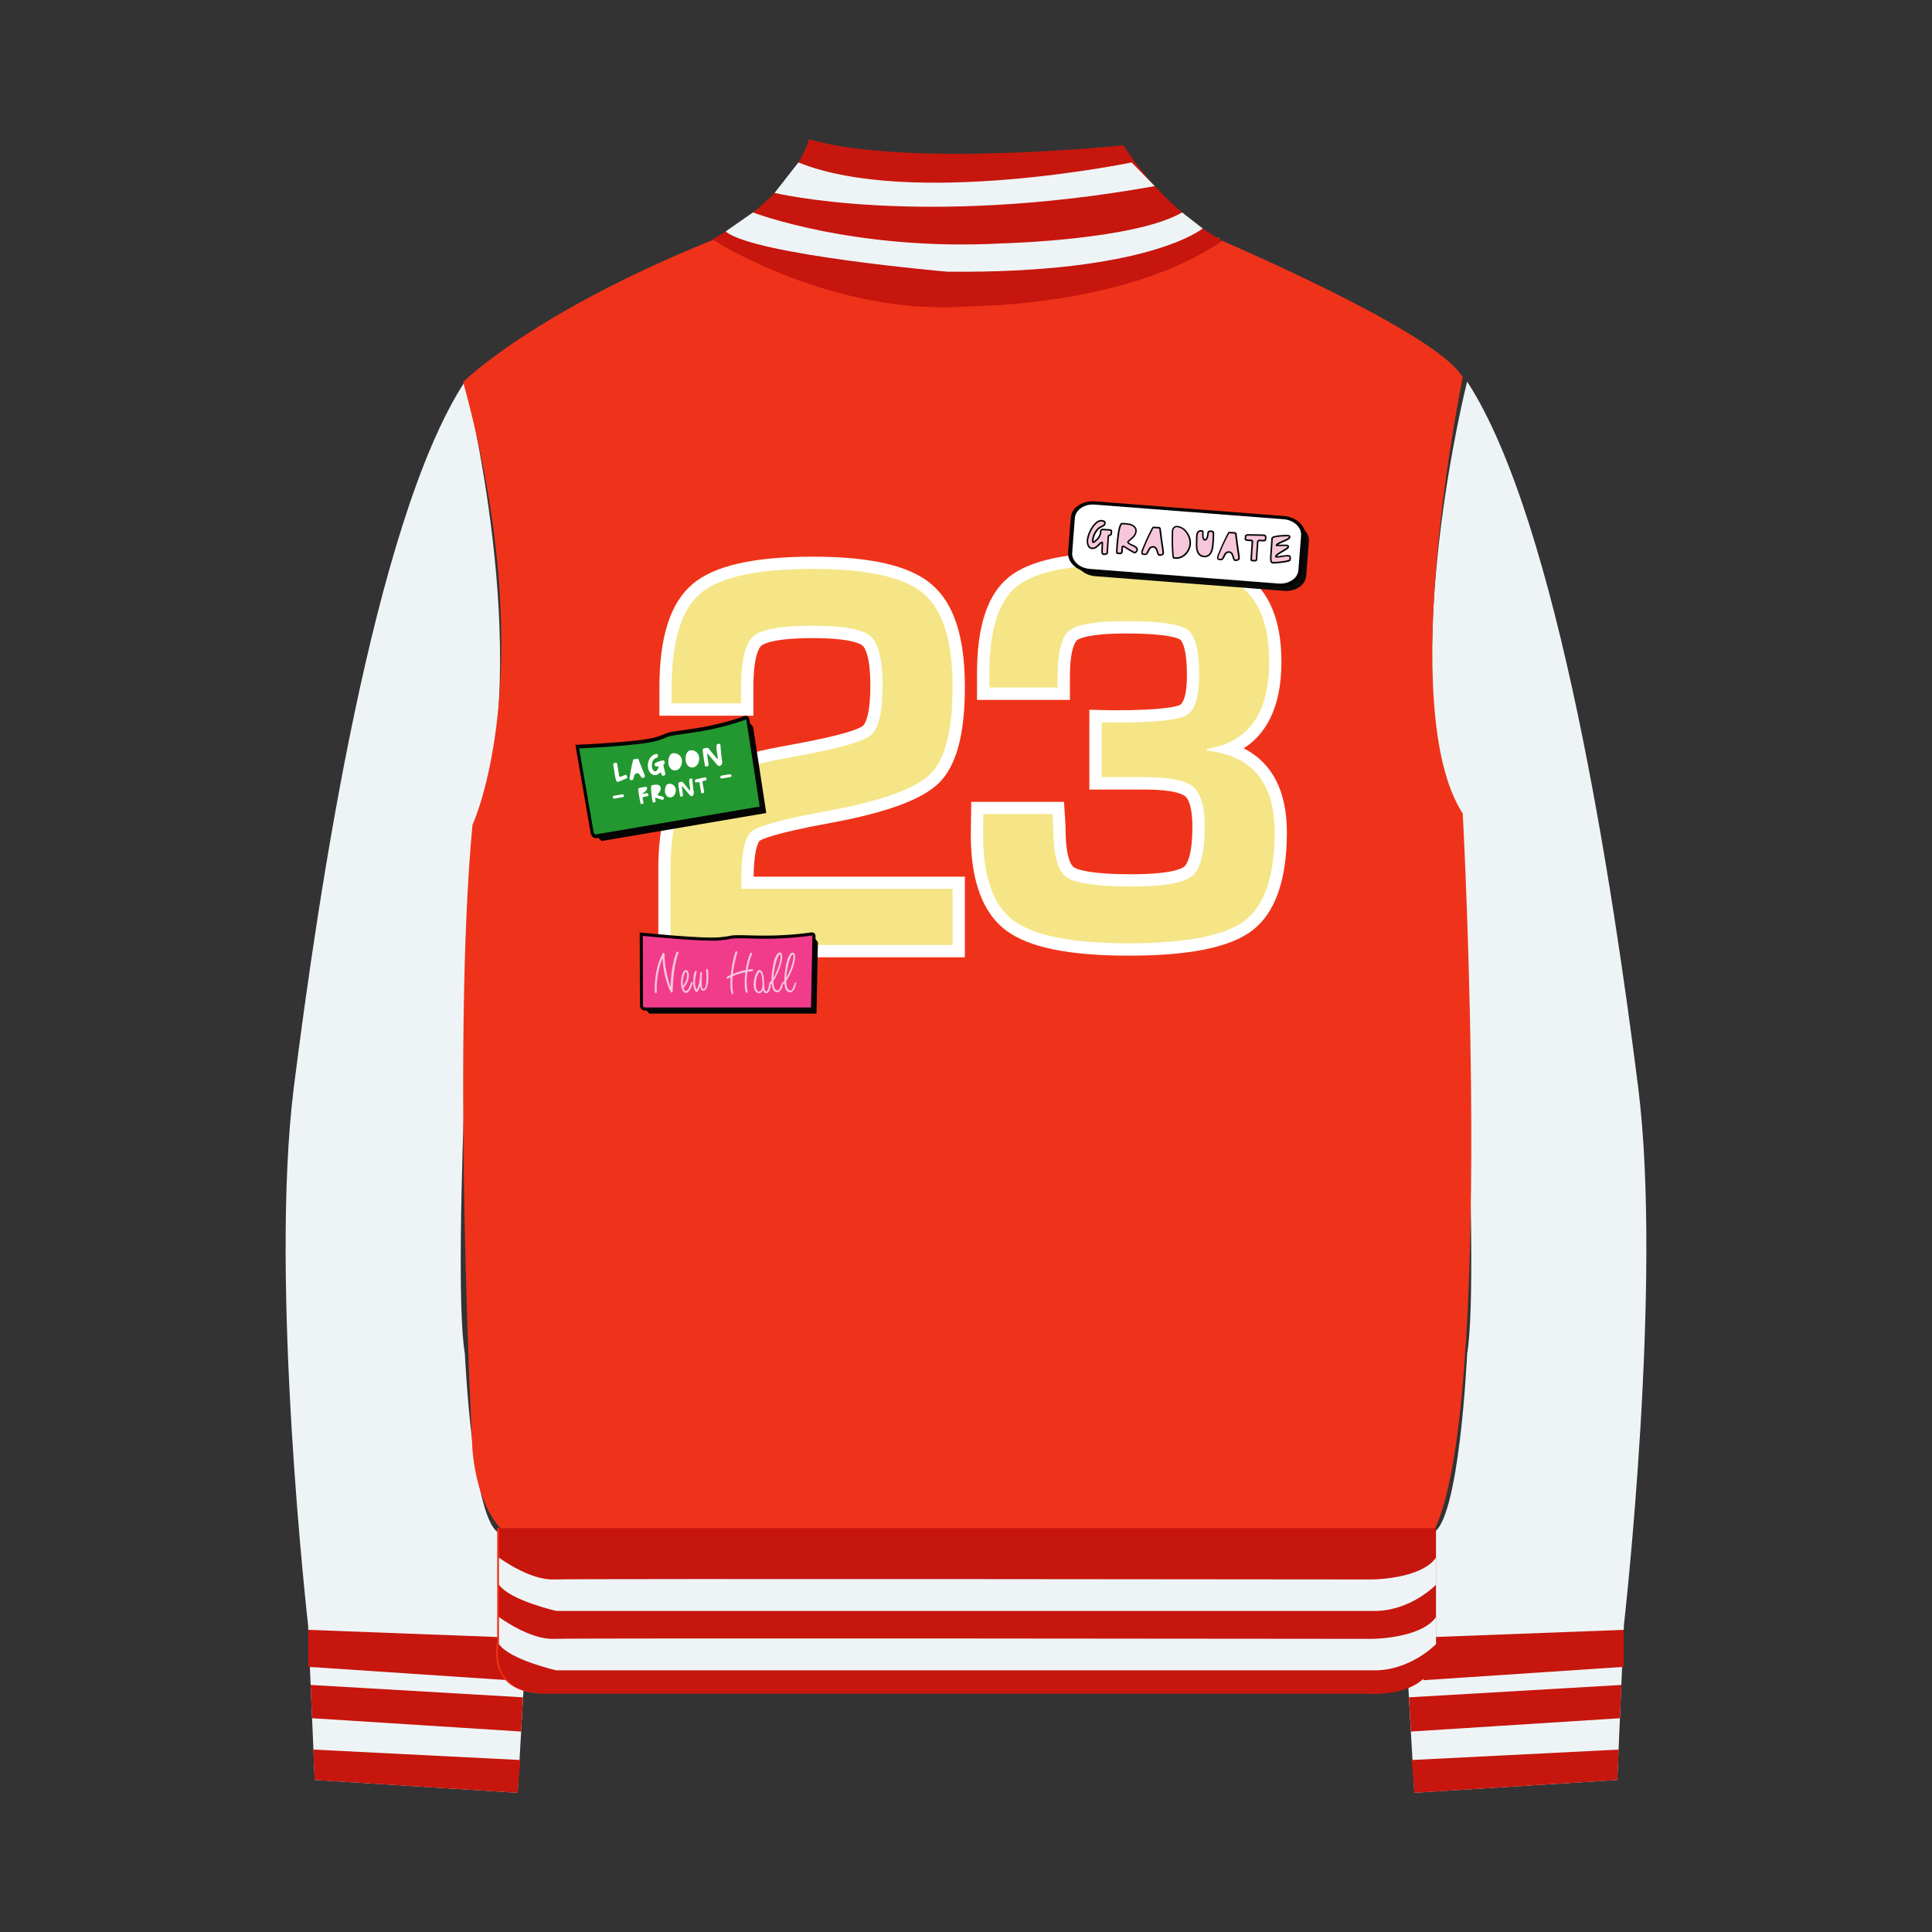 <?xml version="1.0" encoding="utf-8"?>
<!-- Generator: Adobe Illustrator 23.0.2, SVG Export Plug-In . SVG Version: 6.00 Build 0)  -->
<svg version="1.1" id="Layer_1" xmlns="http://www.w3.org/2000/svg" xmlns:xlink="http://www.w3.org/1999/xlink" x="0px" y="0px"
	 viewBox="0 0 488.45 488.45" style="enable-background:new 0 0 488.45 488.45;" xml:space="preserve">
<rect x="0" y="0" width="488.45" height="488.45" fill="#333333" stroke="none"/>
<style type="text/css">
	.st0{fill:#C6C6C6;}
	.st1{fill:#070707;}
	.st2{fill:#090909;}
	.st3{fill:none;stroke:#000000;stroke-width:3;stroke-miterlimit:10;}
	.st4{fill:#F5E586;}
	.st5{fill:#2582AC;}
	.st6{fill:#6B3C39;}
	.st7{fill:#823F32;}
	.st8{fill:#562B25;}
	.st9{fill:none;stroke:#070707;stroke-miterlimit:10;}
	.st10{clip-path:url(#SVGID_2_);}
	.st11{fill:none;stroke:#F5E586;stroke-width:5;stroke-miterlimit:10;}
	.st12{clip-path:url(#SVGID_4_);}
	.st13{fill:#191413;}
	.st14{fill:#B88B74;}
	.st15{fill:#F1A562;}
	.st16{fill:#FDFDFD;}
	.st17{fill:#EF331A;}
	.st18{fill:#D6271A;}
	.st19{fill:#FFFFFF;}
	.st20{fill:#6B0E0A;}
	.st21{fill:#F9F9F8;}
	.st22{fill:#FEFEFF;}
	.st23{fill:#1D9533;stroke:#FFFFFF;stroke-width:5;stroke-miterlimit:10;}
	.st24{fill:#EF331A;stroke:#B23B32;stroke-width:2;stroke-miterlimit:10;}
	.st25{fill:#4A0F7B;}
	.st26{fill:#C6160E;}
	.st27{clip-path:url(#SVGID_6_);}
	.st28{fill:none;stroke:#562B25;stroke-width:1.2;stroke-miterlimit:10;}
	.st29{clip-path:url(#SVGID_8_);}
	.st30{fill:#1D9533;}
	.st31{fill:#0C5822;}
	.st32{fill:#0B3615;}
	.st33{fill:#1D9533;stroke:#115F24;stroke-width:1.5;stroke-miterlimit:10;}
	.st34{fill:#134A1D;}
	.st35{clip-path:url(#SVGID_10_);}
	.st36{fill:#EEF4F5;}
	.st37{fill:#155D84;}
	.st38{fill:#1879AE;}
	.st39{fill:#114156;}
	.st40{fill:#121111;}
	.st41{fill:#33110D;}
	.st42{clip-path:url(#SVGID_12_);}
	.st43{fill:#A0522D;}
	.st44{fill:#F42121;}
	.st45{fill:#FAB00B;}
	.st46{fill:#F5DDDB;}
	.st47{fill:#F66831;}
	.st48{opacity:0.49;fill:url(#);}
	.st49{opacity:0.53;}
	.st50{clip-path:url(#SVGID_14_);}
	.st51{fill:#DDDDDD;}
	.st52{fill:#B2B2B2;}
	.st53{fill:#757575;}
	.st54{fill:#3F3F3F;}
	.st55{fill:#070706;}
	.st56{fill:#F6C7DB;}
	.st57{fill:#040404;}
	.st58{fill:#F13C8B;}
	.st59{fill:#0A0A09;}
	.st60{fill:#239830;}
	.st61{fill:#1F6DAF;}
	.st62{clip-path:url(#SVGID_16_);}
	.st63{fill:#A6DAE9;}
	.st64{fill:#144863;}
	.st65{clip-path:url(#SVGID_18_);}
	.st66{clip-path:url(#SVGID_20_);}
	.st67{clip-path:url(#SVGID_22_);}
	.st68{clip-path:url(#SVGID_24_);}
	.st69{clip-path:url(#SVGID_26_);}
	.st70{fill:#10441D;}
	.st71{fill:#2B9B2E;}
</style>
<g>
	<g>
		<g>
			<path class="st36" d="M117.53,96.46c0,0,17.66,69.56,3.24,111c0,0-6.85,113.89-3.24,134.79c0,0,1.95,43.25,8.91,45.41l2.15,27.75
				h4.44l-2.16,37.84l-51.3-3.24l-1.68-39.16c0,0-9.85-86.5-3.6-135.99S94.46,131.9,117.53,96.46z"/>
			<g>
				<polygon class="st26" points="77.93,412.06 128.58,413.98 128.58,424.79 77.93,421.42 				"/>
				<polygon class="st26" points="78.53,425.99 132.24,429.12 131.75,437.77 78.89,434.4 				"/>
				<polygon class="st26" points="79.19,442.33 131.58,444.97 130.86,453.26 79.56,450.02 				"/>
			</g>
		</g>
		<g>
			<path class="st36" d="M370.92,96.46c0,0-17.66,69.56-3.24,111c0,0,6.85,113.89,3.24,134.79c0,0-1.95,43.25-8.91,45.41
				l-2.15,27.75h-4.44l2.16,37.84l51.3-3.24l1.68-39.16c0,0,9.85-86.5,3.6-135.99C407.92,225.37,393.99,131.9,370.92,96.46z"/>
			<g>
				<polygon class="st26" points="410.51,412.06 359.87,413.98 359.87,424.79 410.51,421.42 				"/>
				<polygon class="st26" points="409.92,425.99 356.21,429.12 356.7,437.77 409.56,434.4 				"/>
				<polygon class="st26" points="409.26,442.33 356.87,444.97 357.59,453.26 408.88,450.02 				"/>
			</g>
		</g>
		<g>
			<g>
				<path class="st17" d="M362.6,386.91c15.36-31.79,7.21-181.24,7.21-181.24c-17.3-26.67,0-110.28,0-110.28
					c-5.94-10.56-53.55-31.38-61.54-34.82v-0.5H181.68C134.83,78.8,117.1,96.58,117.1,96.58c20.24,73.94,2.35,111.96,2.35,111.96
					c-5.29,56.22,0,158.1,0,158.1c0.91,9.66,3.66,15.81,7.02,19.7h-0.77v28.83c0,0-3.36,13.7,13.22,12.97H345.3
					c0,0,19.22,1.87,17.3-13.96V386.91z"/>
				<g>
					<path class="st26" d="M126.15,386.35v28.83c0,0-3.36,13.7,13.21,12.97h206.39c0,0,19.22,1.87,17.3-13.96v-27.85H126.15z"/>
					<path class="st36" d="M126.15,393.79c0,0,7.69,5.77,13.94,5.53c6.25-0.24,206.63,0,206.63,0s12.49,0,16.34-5.53v6.86
						c0,0-6.49,6.78-15.86,6.63H140.69c0,0-11.77-2.65-14.54-6.63V393.79z"/>
					<path class="st36" d="M126.15,408.81c0,0,7.69,5.77,13.94,5.53c6.25-0.24,206.63,0,206.63,0s12.49,0,16.34-5.53v6.86
						c0,0-6.49,6.78-15.86,6.63H140.69c0,0-11.77-2.65-14.54-6.63V408.81z"/>
				</g>
			</g>
			<g>
				<path class="st26" d="M204.5,35.19c0,0-2.94,13.43-24.43,25.32c0,0,30.7,19.95,66,16.88c0,0,39.14,0,62.93-16.5
					c0,0-14.58-7.67-24.94-24.17C284.05,36.72,229.31,42.48,204.5,35.19z"/>
				<path class="st36" d="M201.85,41.07l-6.02,7.7c0,0,36.81,8.93,96.12-1.72l-5.85-5.98C286.1,41.07,230.41,52.59,201.85,41.07z"/>
				<path class="st36" d="M190.36,53.71c0,0,25.65,9.87,63,7.82c0,0,33.45-0.81,45.5-7.82l5.21,4.05c0,0-13.62,11.45-64.53,10.93
					c0,0-48.98-4.23-56.08-10.17L190.36,53.71z"/>
			</g>
		</g>
	</g>
</g>
<g>
	<g>
		<path class="st19" d="M243.95,242.02h-77.51v-22.31c0-10.96,2.08-18.2,6.36-22.12c4.05-3.71,12.88-6.74,27.01-9.27
			c14.73-2.63,17.76-4.33,18.33-4.79c0.32-0.25,1.9-1.94,1.9-10.25c0-7.77-1.52-9.68-1.99-10.07c-0.52-0.44-2.95-1.88-12.59-1.88
			c-9.96,0-12.45,1.47-12.97,1.91c-0.47,0.4-2.02,2.37-2.02,10.59v7.11h-23.76v-7.04c0-12.92,2.76-21.52,8.43-26.28
			c5.51-4.63,15.45-6.88,30.39-6.88c14.62,0,24.41,2.27,29.95,6.95c5.69,4.81,8.46,13.32,8.46,26c0,11.93-2.13,19.85-6.51,24.21
			c-4.22,4.2-13.18,7.52-27.39,10.14c-15.09,2.76-17.64,4.27-18,4.54c-0.01,0.01-1.43,1.3-1.5,9.06h53.4V242.02z M172.65,235.81
			h65.08v-7.95h-53.4v-5.66c0-7.93,1.2-12.4,3.89-14.5c1.63-1.28,5.37-2.96,20.7-5.76c15.89-2.94,21.89-6.21,24.14-8.44
			c2.13-2.12,4.68-7.28,4.68-19.8c0-10.6-2.1-17.75-6.26-21.25c-4.31-3.64-13.03-5.48-25.94-5.48c-16.48,0-23.45,2.95-26.4,5.42
			c-4.12,3.46-6.21,10.7-6.21,21.52v0.83h11.33v-0.9c0-8,1.33-12.86,4.2-15.31c2.72-2.32,8.12-3.41,17.01-3.41
			c8.65,0,13.93,1.07,16.63,3.37c2.84,2.43,4.16,7.13,4.16,14.8c0,8-1.35,12.8-4.24,15.11c-1.72,1.37-5.67,3.3-21.12,6.05
			c-15.88,2.84-21.77,5.77-23.9,7.73c-1.98,1.82-4.35,6.33-4.35,17.54V235.81z"/>
		<path class="st19" d="M285.36,241.61c-15.1,0-25.24-2.08-30.97-6.35c-5.94-4.42-8.95-12.56-8.95-24.18l0.11-8.36h23.45l0.19,2.9
			c0.19,2.85,0.21,3.6,0.21,3.94c0,7.78,1.68,9.41,2.02,9.66c0.58,0.43,3.34,1.81,14.63,1.81c10.19,0,12.78-1.47,13.34-1.92
			c0.49-0.4,2.07-2.3,2.07-10.17c0-5.53-1.26-7.17-1.81-7.62c-0.62-0.51-2.87-1.71-10.22-1.71h-14.02v-20.17l6.18,0.14
			c13.21,0,16.21-1.08,16.82-1.41c0.17-0.09,1.67-1.1,1.67-7.43c0-7.54-1.51-8.88-1.68-9.01c-0.35-0.26-2.67-1.57-13.66-1.57
			c-9.56,0-11.93,1.3-12.43,1.7c-0.3,0.24-1.81,1.83-1.81,9.22v5.87h-23.49v-6.63c0-12.12,2.67-20.13,8.15-24.5
			c5.27-4.2,14.92-6.24,29.5-6.24c14.59,0,24.47,1.89,30.21,5.79c6.04,4.1,9.1,11.49,9.1,21.98c0,12-4.25,18.46-9.53,21.85
			c7.18,3.62,10.91,10.8,10.91,21.19c0,12.07-2.95,20.43-8.75,24.86C310.98,239.52,300.76,241.61,285.36,241.61z M251.68,208.93
			l-0.03,2.18c0,9.51,2.17,15.97,6.45,19.16c4.56,3.4,13.74,5.12,27.26,5.12c17.18,0,24.42-2.77,27.48-5.1
			c4.18-3.19,6.31-9.89,6.31-19.91c0-10.87-4.54-16.43-14.3-17.5l-2.77-0.3v-5.93l2.63-0.41c5.6-0.86,13.05-3.76,13.05-18.9
			c0-8.3-2.14-13.97-6.38-16.84c-4.61-3.13-13.6-4.71-26.72-4.71c-16.12,0-22.83,2.66-25.63,4.88c-3.85,3.07-5.81,9.68-5.81,19.64
			v0.42h11.06c0.04-7.13,1.36-11.49,4.13-13.72c2.64-2.12,7.67-3.07,16.31-3.07c12.05,0,15.61,1.49,17.36,2.79
			c2.86,2.12,4.19,6.57,4.19,14c0,6.86-1.6,11.08-4.9,12.88c-1.85,1.01-5.77,2.17-19.77,2.18l0,7.6h7.81
			c7.08,0,11.58,0.99,14.17,3.13c2.74,2.26,4.07,6.32,4.07,12.42c0,7.79-1.38,12.55-4.35,14.98c-2.78,2.27-8.26,3.33-17.27,3.33
			c-12.6,0-16.41-1.62-18.32-3.02c-3.1-2.28-4.54-6.94-4.54-14.66c0-0.07,0-0.23-0.02-0.62H251.68z"/>
		<path class="st4" d="M240.84,224.75v14.16h-71.3v-19.21c0-9.95,1.78-16.56,5.35-19.83c3.57-3.27,12.06-6.1,25.46-8.5
			c11.1-1.98,17.67-3.79,19.72-5.42c2.05-1.63,3.07-5.86,3.07-12.68c0-6.54-1.03-10.69-3.07-12.44c-2.05-1.75-6.92-2.63-14.61-2.63
			c-7.92,0-12.92,0.89-14.99,2.66c-2.07,1.77-3.11,6.09-3.11,12.95v4.01h-17.55v-3.94c0-11.84,2.44-19.8,7.32-23.9
			c4.88-4.1,14.35-6.15,28.39-6.15c13.72,0,23.04,2.07,27.95,6.22c4.91,4.15,7.36,12.02,7.36,23.63c0,10.96-1.87,18.3-5.6,22
			c-3.73,3.71-12.32,6.8-25.77,9.29c-11.1,2.03-17.55,3.74-19.34,5.15c-1.8,1.41-2.69,5.42-2.69,12.05v2.56H240.84z"/>
		<path class="st4" d="M278.52,196.5v-13.89l3.04,0.07c10.04,0,16.15-0.6,18.34-1.8c2.19-1.2,3.28-4.58,3.28-10.16
			c0-6.22-0.98-10.05-2.94-11.5c-1.96-1.45-7.13-2.18-15.51-2.18c-7.6,0-12.39,0.79-14.37,2.38c-1.98,1.59-2.97,5.47-2.97,11.64
			v2.76h-17.27v-3.52c0-11.01,2.33-18.36,6.98-22.07c4.65-3.71,13.84-5.56,27.57-5.56c13.82,0,23.3,1.75,28.46,5.25
			c5.16,3.5,7.74,9.97,7.74,19.41c0,13.03-5.23,20.36-15.68,21.97v0.48c11.38,1.24,17.06,8.11,17.06,20.59
			c0,11.1-2.51,18.56-7.53,22.38c-5.02,3.82-14.81,5.73-29.36,5.73c-14.28,0-23.98-1.91-29.12-5.73c-5.14-3.82-7.7-11.05-7.7-21.69
			l0.07-5.25h17.48c0.14,2.07,0.21,3.32,0.21,3.73c0,6.49,1.09,10.55,3.28,12.16c2.19,1.61,7.68,2.42,16.48,2.42
			c8.06,0,13.16-0.87,15.3-2.63c2.14-1.75,3.21-5.94,3.21-12.57c0-5.07-0.98-8.4-2.94-10.02c-1.96-1.61-6.02-2.42-12.19-2.42h-7.81
			H278.52z"/>
	</g>
	<g>
		<path class="st57" d="M188.08,181.14l-11.25,5.96c-0.12,0.02-0.23,0.03-0.35,0.05c-7.94,1.09-4.48,0.76-8.67,1.99
			c-4.18,1.23-19.45,1.92-19.45,1.92l1.76,10.18l-0.4,0.21l-0.05,8.86l2.41,2.32l41.65-7.08l-3.34-21.81L188.08,181.14z"/>
		<g>
			<path class="st60" d="M145.94,188.76c0,0,15.63-0.64,19.91-1.92c4.28-1.28,0.74-0.95,8.87-2.06c6.71-0.91,12.04-2.72,13.71-3.32
				c0.28-0.1,0.59,0.13,0.65,0.5l3.43,22.35l-41.79,7.1c-0.47,0.08-0.93-0.32-1.02-0.89L145.94,188.76z"/>
			<path class="st57" d="M192.97,204.72l-42.16,7.17c-0.68,0.12-1.35-0.47-1.49-1.29l-3.85-22.29l0.44-0.02
				c0.16-0.01,15.64-0.65,19.83-1.9c1.4-0.42,1.95-0.66,2.35-0.84c0.86-0.38,1.09-0.48,6.57-1.23c6.74-0.92,12.14-2.76,13.64-3.3
				c0.25-0.09,0.51-0.04,0.74,0.13c0.23,0.17,0.38,0.45,0.43,0.76L192.97,204.72z M146.42,189.22l3.67,21.24
				c0.05,0.31,0.3,0.53,0.56,0.49l41.41-7.04l-3.36-21.89c-0.01-0.04-0.03-0.07-0.05-0.08c-0.02-0.01-0.04-0.03-0.08-0.01
				c-1.51,0.55-6.96,2.41-13.77,3.34c-5.38,0.73-5.6,0.83-6.39,1.18c-0.42,0.18-0.99,0.44-2.43,0.87
				C162.05,188.47,149.03,189.1,146.42,189.22z"/>
		</g>
	</g>
	<g>
		<g>
			<path class="st57" d="M204.94,235.8l-12.09,3.26c-0.12,0-0.24,0-0.36-0.01c-8.01-0.21-4.55,0-8.88,0.42
				c-4.33,0.42-19.49-1.12-19.49-1.12l0.03,8.45l-0.43,0.12l-1.53,7.14l1.99,2.2h42.25l0.36-18.04L204.94,235.8z"/>
			<g>
				<path class="st58" d="M162.12,236.17c0,0,15.52,1.63,19.95,1.18c4.43-0.44,0.89-0.67,9.09-0.44c6.77,0.18,12.33-0.54,14.07-0.8
					c0.3-0.04,0.56,0.19,0.55,0.49l-0.36,18.49h-42.38c-0.47,0-0.86-0.38-0.86-0.86L162.12,236.17z"/>
				<path class="st57" d="M205.81,255.48h-42.77c-0.69,0-1.25-0.56-1.25-1.25l-0.06-18.5l0.43,0.05c0.16,0.02,15.53,1.62,19.87,1.18
					c1.45-0.15,2.04-0.27,2.46-0.35c0.91-0.19,1.16-0.24,6.68-0.09c6.8,0.18,12.44-0.56,14-0.79c0.26-0.04,0.51,0.04,0.71,0.21
					c0.19,0.17,0.3,0.42,0.3,0.68L205.81,255.48z M162.52,236.61l0.05,17.63c0,0.26,0.21,0.47,0.47,0.47h42l0.35-18.11
					c0-0.04-0.02-0.06-0.03-0.07c-0.01-0.01-0.04-0.03-0.07-0.02c-1.58,0.24-7.27,0.99-14.14,0.8c-5.43-0.15-5.66-0.1-6.5,0.07
					c-0.44,0.09-1.05,0.22-2.54,0.37C178.06,238.15,165.11,236.87,162.52,236.61z"/>
			</g>
		</g>
		<g>
			<path class="st56" d="M171.44,240.65c-0.06-0.04-0.12-0.06-0.17-0.06c-0.11,0-0.19,0.06-0.24,0.18c-0.27,0.66-0.5,1.37-0.68,2.14
				c-0.19,0.76-0.34,1.54-0.46,2.31c-0.12,0.78-0.21,1.53-0.26,2.27c-0.05,0.74-0.08,1.42-0.08,2.04c-0.23-0.58-0.44-1.22-0.62-1.93
				c-0.19-0.71-0.35-1.42-0.49-2.14c-0.14-0.72-0.25-1.43-0.32-2.13c-0.08-0.7-0.11-1.34-0.11-1.94c0-0.05,0-0.09,0-0.14
				c0-0.04-0.01-0.08-0.02-0.14c-0.01-0.08-0.04-0.14-0.09-0.18c-0.05-0.04-0.1-0.06-0.15-0.06c-0.1,0-0.18,0.06-0.24,0.18
				c-0.74,1.46-1.26,2.97-1.55,4.52c-0.3,1.55-0.44,3.09-0.44,4.61c0,0.12,0,0.23,0.01,0.34c0,0.1,0.01,0.2,0.02,0.28
				c0.02,0.17,0.1,0.26,0.26,0.26c0.15,0,0.23-0.09,0.23-0.26c0-0.13,0-0.25-0.01-0.36c-0.01-0.11-0.01-0.22-0.01-0.33
				c0-1.37,0.12-2.73,0.38-4.07c0.25-1.34,0.62-2.63,1.13-3.85c0,0.62,0.05,1.32,0.15,2.09c0.1,0.77,0.24,1.55,0.43,2.34
				c0.18,0.79,0.4,1.55,0.65,2.29c0.25,0.74,0.53,1.37,0.83,1.91c0.04,0.08,0.1,0.12,0.2,0.12c0.14,0,0.22-0.06,0.25-0.19
				c0.02-0.12,0.04-0.24,0.04-0.34c0-0.55,0.03-1.24,0.08-2.06c0.05-0.83,0.14-1.69,0.26-2.59s0.27-1.79,0.46-2.66
				c0.18-0.87,0.41-1.63,0.67-2.27C171.53,240.75,171.5,240.69,171.44,240.65z"/>
			<path class="st56" d="M174.93,248.26c-0.05,0-0.1,0.02-0.14,0.07c-0.04,0.05-0.08,0.13-0.11,0.26c-0.09,0.25-0.18,0.49-0.28,0.73
				c-0.1,0.24-0.2,0.45-0.31,0.63c-0.11,0.19-0.23,0.33-0.35,0.44c-0.12,0.11-0.24,0.17-0.36,0.17c-0.08,0-0.15-0.03-0.22-0.08
				c-0.07-0.05-0.12-0.12-0.16-0.21c-0.04-0.08-0.09-0.17-0.12-0.26c-0.04-0.09-0.06-0.17-0.08-0.24c0.17-0.17,0.34-0.38,0.5-0.62
				c0.16-0.24,0.31-0.5,0.44-0.78c0.12-0.28,0.23-0.56,0.31-0.86c0.08-0.29,0.12-0.57,0.12-0.86c0-0.08-0.01-0.2-0.03-0.35
				c-0.02-0.15-0.06-0.31-0.11-0.47c-0.06-0.15-0.13-0.29-0.23-0.41c-0.1-0.11-0.23-0.17-0.39-0.17c-0.21,0-0.39,0.11-0.55,0.33
				c-0.16,0.22-0.29,0.5-0.39,0.83c-0.11,0.33-0.18,0.69-0.23,1.07c-0.05,0.39-0.08,0.74-0.08,1.06c0,0.19,0.02,0.43,0.06,0.71
				c0.04,0.28,0.11,0.55,0.21,0.82c0.1,0.27,0.23,0.49,0.38,0.68c0.15,0.18,0.35,0.28,0.58,0.28c0.19,0,0.37-0.07,0.54-0.21
				c0.17-0.14,0.33-0.32,0.48-0.55c0.15-0.22,0.29-0.49,0.41-0.78c0.12-0.29,0.24-0.6,0.34-0.91c0-0.12-0.02-0.2-0.07-0.25
				C175.04,248.28,174.99,248.26,174.93,248.26z M172.62,248.93c-0.01-0.11-0.02-0.24-0.02-0.37c0-0.25,0.02-0.54,0.07-0.87
				c0.04-0.33,0.1-0.64,0.18-0.93c0.08-0.29,0.16-0.54,0.26-0.74c0.09-0.2,0.19-0.31,0.29-0.31c0.06,0,0.11,0.04,0.15,0.11
				c0.04,0.08,0.07,0.17,0.1,0.27c0.02,0.1,0.04,0.21,0.05,0.32c0.01,0.11,0.01,0.21,0.01,0.29c0,0.21-0.03,0.43-0.08,0.66
				c-0.06,0.23-0.13,0.46-0.23,0.68c-0.1,0.23-0.21,0.44-0.34,0.65c-0.13,0.21-0.26,0.4-0.4,0.56
				C172.65,249.15,172.63,249.04,172.62,248.93z"/>
			<path class="st56" d="M179.04,245.78c-0.03-0.22-0.06-0.42-0.1-0.58c-0.04-0.16-0.11-0.24-0.2-0.24c-0.06,0-0.11,0.02-0.16,0.07
				c-0.04,0.04-0.07,0.09-0.07,0.14c0,0.07,0.01,0.18,0.02,0.32c0.01,0.15,0.03,0.31,0.04,0.49c0.02,0.18,0.03,0.37,0.04,0.57
				c0.01,0.2,0.01,0.39,0.01,0.56c0,0.11-0.01,0.32-0.02,0.64c-0.01,0.31-0.05,0.65-0.1,0.99c-0.05,0.35-0.13,0.65-0.23,0.92
				c-0.1,0.27-0.24,0.4-0.41,0.4c-0.11,0-0.2-0.07-0.26-0.22c-0.07-0.14-0.11-0.32-0.14-0.53c-0.03-0.2-0.05-0.42-0.05-0.64
				c-0.01-0.23-0.01-0.42-0.01-0.58c0-0.35,0-0.64,0.01-0.87c0.01-0.23,0.02-0.42,0.02-0.58c0-0.15,0.01-0.28,0.02-0.38
				c0.01-0.09,0.02-0.19,0.02-0.28c0-0.06-0.02-0.11-0.07-0.16c-0.04-0.04-0.1-0.07-0.16-0.07c-0.12,0-0.19,0.05-0.21,0.14
				c-0.02,0.1-0.03,0.19-0.03,0.29c0,0.3-0.01,0.63-0.05,0.99c-0.03,0.36-0.08,0.73-0.14,1.1c-0.07,0.37-0.16,0.73-0.27,1.07
				c-0.12,0.34-0.25,0.64-0.41,0.89c-0.16-0.26-0.27-0.55-0.33-0.87c-0.06-0.32-0.09-0.65-0.09-0.98c0-0.5,0.05-0.97,0.14-1.4
				c0.09-0.43,0.18-0.86,0.27-1.27c0-0.08-0.01-0.14-0.03-0.2c-0.02-0.05-0.09-0.07-0.2-0.07c-0.12,0-0.22,0.13-0.3,0.39
				c-0.08,0.26-0.15,0.56-0.2,0.89c-0.05,0.34-0.09,0.66-0.11,0.98c-0.02,0.32-0.03,0.54-0.03,0.66c0,0.41,0.05,0.84,0.14,1.29
				c0.09,0.45,0.28,0.82,0.55,1.11c0.04,0.04,0.09,0.06,0.15,0.06c0.1,0,0.2-0.06,0.3-0.19c0.1-0.12,0.19-0.27,0.28-0.44
				c0.08-0.17,0.15-0.34,0.21-0.52c0.05-0.17,0.1-0.32,0.13-0.43c0.01,0.11,0.03,0.24,0.06,0.38c0.03,0.14,0.08,0.28,0.14,0.4
				c0.06,0.12,0.14,0.23,0.24,0.32c0.1,0.09,0.23,0.13,0.38,0.13c0.29,0,0.52-0.14,0.68-0.41c0.17-0.27,0.29-0.6,0.38-0.97
				c0.08-0.37,0.14-0.76,0.16-1.14c0.02-0.39,0.03-0.7,0.03-0.93c0-0.15,0-0.34-0.01-0.58C179.07,246.23,179.06,246,179.04,245.78z"
				/>
			<path class="st56" d="M190.13,245.05c-0.2,0-0.4,0.01-0.59,0.04c-0.2,0.03-0.37,0.06-0.53,0.1c0.04-0.25,0.09-0.53,0.16-0.85
				c0.06-0.31,0.14-0.64,0.23-0.97c0.08-0.33,0.18-0.65,0.28-0.98c0.1-0.32,0.2-0.61,0.32-0.87c0.03-0.06,0.06-0.13,0.1-0.21
				c0.03-0.08,0.05-0.14,0.05-0.2c0-0.07-0.03-0.13-0.07-0.17c-0.05-0.04-0.11-0.07-0.18-0.07c-0.11,0-0.19,0.06-0.24,0.18
				c-0.28,0.62-0.51,1.31-0.7,2.06c-0.19,0.76-0.33,1.47-0.44,2.15c-0.56,0.1-1.11,0.23-1.65,0.4c-0.54,0.17-1.07,0.36-1.59,0.58
				c0.11-0.91,0.26-1.81,0.44-2.7c0.18-0.89,0.41-1.78,0.67-2.66c0.01-0.03,0.01-0.07,0.01-0.12c0-0.09-0.03-0.16-0.07-0.2
				c-0.05-0.04-0.11-0.07-0.17-0.07c-0.13,0-0.21,0.07-0.24,0.2c-0.32,0.98-0.57,1.95-0.74,2.91c-0.18,0.96-0.32,1.92-0.43,2.88
				c-0.15,0.06-0.31,0.13-0.48,0.21c-0.17,0.08-0.32,0.17-0.47,0.27c-0.08,0.05-0.12,0.12-0.12,0.21c0,0.07,0.02,0.13,0.07,0.18
				c0.04,0.05,0.11,0.08,0.19,0.08c0.05,0,0.09-0.01,0.12-0.03c0.11-0.06,0.21-0.12,0.32-0.18c0.1-0.06,0.2-0.11,0.32-0.17
				c-0.03,0.45-0.05,0.9-0.05,1.35s0.02,0.89,0.05,1.32c0.03,0.43,0.1,0.86,0.2,1.28c0.04,0.15,0.08,0.25,0.11,0.29
				c0.03,0.05,0.07,0.07,0.13,0.07c0.06,0,0.11-0.02,0.17-0.07c0.05-0.04,0.08-0.11,0.08-0.19v-0.06c-0.11-0.46-0.18-0.9-0.2-1.31
				c-0.03-0.41-0.04-0.83-0.04-1.25c0-0.28,0.01-0.56,0.02-0.83c0.02-0.28,0.03-0.55,0.05-0.83c1.03-0.46,2.11-0.8,3.23-1.04
				c-0.12,0.83-0.18,1.67-0.18,2.51c0,0.45,0.01,0.89,0.04,1.32c0.03,0.43,0.1,0.84,0.23,1.22c0.02,0.06,0.05,0.1,0.1,0.14
				c0.04,0.03,0.09,0.04,0.14,0.04c0.06,0,0.11-0.02,0.17-0.07c0.05-0.04,0.08-0.11,0.08-0.19v-0.06c-0.09-0.42-0.16-0.83-0.2-1.22
				c-0.04-0.39-0.07-0.8-0.07-1.22c0-0.44,0.02-0.87,0.06-1.3c0.04-0.42,0.09-0.85,0.15-1.27c0.2-0.05,0.4-0.08,0.6-0.1
				c0.2-0.02,0.4-0.04,0.6-0.05c0.08,0,0.14-0.03,0.18-0.09c0.04-0.06,0.06-0.11,0.06-0.17c0-0.06-0.02-0.11-0.06-0.17
				C190.27,245.08,190.21,245.05,190.13,245.05z"/>
			<path class="st56" d="M201.12,248.37c-0.07,0-0.14,0.11-0.22,0.32c-0.08,0.22-0.16,0.45-0.26,0.71c-0.1,0.26-0.21,0.5-0.33,0.71
				c-0.13,0.22-0.28,0.32-0.46,0.32c-0.23,0-0.42-0.08-0.56-0.26c-0.14-0.17-0.25-0.38-0.32-0.62c-0.07-0.24-0.13-0.49-0.15-0.76
				c-0.03-0.26-0.04-0.5-0.05-0.7c0.26-0.4,0.52-0.86,0.79-1.39c0.26-0.53,0.51-1.07,0.73-1.64c0.22-0.56,0.4-1.13,0.53-1.69
				c0.14-0.56,0.2-1.07,0.2-1.55c0-0.28-0.05-0.51-0.14-0.69c-0.09-0.18-0.25-0.27-0.47-0.27c-0.27,0-0.51,0.15-0.72,0.44
				c-0.21,0.29-0.39,0.66-0.55,1.1c-0.16,0.45-0.29,0.94-0.39,1.47c-0.11,0.54-0.19,1.05-0.26,1.55c-0.07,0.5-0.11,0.95-0.14,1.35
				c-0.03,0.4-0.04,0.69-0.04,0.86v0.32c-0.08,0.09-0.15,0.18-0.23,0.27c-0.04,0.05-0.07,0.1-0.08,0.15
				c-0.04-0.02-0.08-0.03-0.14-0.03c-0.07,0-0.14,0.11-0.22,0.32c-0.08,0.22-0.16,0.45-0.26,0.71c-0.1,0.26-0.21,0.5-0.33,0.71
				c-0.13,0.22-0.28,0.32-0.46,0.32c-0.23,0-0.42-0.08-0.56-0.26c-0.14-0.17-0.25-0.38-0.32-0.62c-0.07-0.24-0.13-0.49-0.15-0.76
				c-0.03-0.26-0.04-0.5-0.05-0.7c0.26-0.4,0.52-0.86,0.79-1.39c0.26-0.53,0.51-1.07,0.73-1.64c0.22-0.56,0.4-1.13,0.53-1.69
				c0.14-0.56,0.2-1.07,0.2-1.55c0-0.28-0.05-0.51-0.14-0.69c-0.09-0.18-0.25-0.27-0.47-0.27c-0.27,0-0.51,0.15-0.72,0.44
				c-0.21,0.29-0.39,0.66-0.55,1.1c-0.16,0.45-0.29,0.94-0.39,1.47c-0.11,0.54-0.19,1.05-0.26,1.55c-0.07,0.5-0.11,0.95-0.14,1.35
				c-0.03,0.4-0.04,0.69-0.04,0.86v0.32c-0.08,0.09-0.15,0.18-0.23,0.27c-0.01,0.01-0.02,0.02-0.02,0.03c-0.01,0-0.02,0-0.04,0
				c-0.13,0-0.21,0.06-0.23,0.17c-0.01,0.07-0.03,0.23-0.07,0.47c-0.04,0.25-0.09,0.5-0.15,0.76c-0.07,0.27-0.15,0.5-0.24,0.71
				c-0.1,0.21-0.21,0.32-0.35,0.32c-0.14,0-0.25-0.12-0.32-0.35c-0.08-0.23-0.13-0.5-0.17-0.81c-0.04-0.3-0.06-0.61-0.06-0.9
				c-0.01-0.29-0.01-0.5-0.01-0.62c-0.01-0.24-0.04-0.52-0.08-0.83c-0.04-0.31-0.1-0.61-0.19-0.89c-0.09-0.28-0.2-0.52-0.35-0.71
				c-0.15-0.19-0.32-0.29-0.53-0.29c-0.2,0-0.39,0.12-0.56,0.35c-0.18,0.23-0.33,0.52-0.46,0.87c-0.13,0.35-0.23,0.74-0.32,1.18
				c-0.08,0.44-0.12,0.85-0.12,1.25c0,0.3,0.03,0.58,0.08,0.85c0.06,0.27,0.14,0.5,0.25,0.7c0.11,0.2,0.25,0.36,0.41,0.48
				c0.16,0.12,0.36,0.18,0.59,0.18c0.27,0,0.48-0.08,0.64-0.24c0.15-0.16,0.28-0.35,0.37-0.57c0.06,0.2,0.15,0.39,0.27,0.55
				c0.12,0.17,0.29,0.26,0.53,0.26c0.22,0,0.41-0.09,0.56-0.27c0.15-0.18,0.28-0.4,0.38-0.67c0.09-0.26,0.17-0.54,0.22-0.84
				c0.04-0.23,0.07-0.44,0.09-0.64c0,0,0,0,0,0c0.05,0,0.09-0.02,0.14-0.06c0.02,0.23,0.05,0.47,0.1,0.73
				c0.05,0.26,0.13,0.5,0.23,0.72c0.1,0.23,0.24,0.41,0.42,0.56c0.17,0.15,0.4,0.22,0.67,0.22c0.24,0,0.44-0.08,0.62-0.23
				c0.17-0.15,0.32-0.35,0.44-0.58c0.12-0.23,0.22-0.47,0.29-0.74c0.07-0.25,0.13-0.48,0.18-0.67c0.05,0.04,0.1,0.06,0.15,0.06
				c0.05,0,0.09-0.02,0.14-0.06c0.02,0.23,0.05,0.47,0.1,0.73c0.05,0.26,0.13,0.5,0.23,0.72c0.1,0.23,0.24,0.41,0.42,0.56
				c0.17,0.15,0.4,0.22,0.67,0.22c0.24,0,0.44-0.08,0.62-0.23c0.17-0.15,0.32-0.35,0.44-0.58c0.12-0.23,0.22-0.47,0.29-0.74
				c0.08-0.26,0.14-0.49,0.19-0.69l0.02-0.12C201.35,248.42,201.27,248.37,201.12,248.37z M198.85,246.28
				c0.05-0.39,0.11-0.8,0.19-1.25c0.08-0.44,0.17-0.88,0.29-1.32c0.11-0.44,0.23-0.83,0.35-1.19c0.12-0.35,0.25-0.63,0.38-0.86
				c0.14-0.22,0.26-0.33,0.38-0.33c0.07,0,0.11,0.06,0.13,0.17c0.02,0.12,0.02,0.22,0.02,0.32c0,0.37-0.05,0.79-0.16,1.25
				c-0.1,0.46-0.24,0.94-0.41,1.43c-0.17,0.49-0.36,0.97-0.58,1.45c-0.22,0.48-0.43,0.91-0.65,1.3
				C198.78,247,198.81,246.67,198.85,246.28z M195.61,246.28c0.05-0.39,0.11-0.8,0.19-1.25c0.08-0.44,0.17-0.88,0.29-1.32
				c0.11-0.44,0.22-0.83,0.35-1.19c0.12-0.35,0.25-0.63,0.38-0.86c0.14-0.22,0.26-0.33,0.38-0.33c0.07,0,0.11,0.06,0.13,0.17
				c0.02,0.12,0.02,0.22,0.02,0.32c0,0.37-0.05,0.79-0.16,1.25c-0.1,0.46-0.24,0.94-0.41,1.43c-0.17,0.49-0.36,0.97-0.58,1.45
				c-0.22,0.48-0.43,0.91-0.65,1.3C195.54,247,195.57,246.67,195.61,246.28z M192.75,249.24c-0.02,0.23-0.06,0.45-0.12,0.66
				c-0.06,0.21-0.15,0.39-0.26,0.55c-0.12,0.16-0.27,0.24-0.47,0.25c-0.17-0.01-0.31-0.07-0.41-0.19c-0.1-0.11-0.19-0.26-0.25-0.44
				c-0.06-0.17-0.1-0.36-0.13-0.57c-0.03-0.2-0.04-0.4-0.04-0.59c0-0.47,0.06-0.96,0.17-1.48c0.11-0.51,0.3-0.98,0.56-1.4
				c0.03-0.05,0.06-0.09,0.1-0.14c0.03-0.04,0.06-0.07,0.09-0.1c0.03-0.03,0.06-0.05,0.09-0.05c0.12,0,0.22,0.11,0.31,0.34
				c0.08,0.23,0.16,0.49,0.22,0.8c0.06,0.31,0.1,0.63,0.13,0.97c0.02,0.34,0.04,0.61,0.04,0.82
				C192.78,248.82,192.77,249.01,192.75,249.24z"/>
		</g>
	</g>
	<g>
		<g>
			<path class="st59" d="M325.97,132.29l-47.71-3.7c-2.9-0.23-5.4,1.45-5.58,3.75l-0.68,8.78c-0.18,2.29,2.03,4.34,4.94,4.56
				l47.71,3.7c2.9,0.23,5.4-1.45,5.58-3.75l0.68-8.78C331.09,134.56,328.88,132.52,325.97,132.29z"/>
			<g>
				<path class="st19" d="M325.34,130.93l-49.28-3.83c-2.49-0.19-4.66,1.67-4.86,4.16l-0.59,7.64c-0.21,2.73,1.83,5.12,4.57,5.34
					l48.83,3.79c2.46,0.19,4.6-1.65,4.79-4.1l0.64-8.2C329.63,133.27,327.79,131.12,325.34,130.93z"/>
				<path class="st57" d="M323.17,148.37l-47.71-3.7c-3.19-0.25-5.62-2.5-5.43-5.02l0.68-8.78c0.2-2.52,2.95-4.37,6.14-4.12
					l47.71,3.7c3.19,0.25,5.62,2.5,5.43,5.02l-0.68,8.78C329.11,146.77,326.35,148.62,323.17,148.37z M276.78,127.57
					c-2.61-0.2-4.87,1.31-5.03,3.37l-0.68,8.78c-0.16,2.06,1.83,3.91,4.45,4.11l47.71,3.7c2.61,0.2,4.87-1.31,5.03-3.37l0.68-8.78
					c0.16-2.06-1.83-3.91-4.45-4.11L276.78,127.57z"/>
			</g>
		</g>
		<g>
			<g>
				<path class="st56" d="M280.74,133.99l-1.9-0.13c-0.12-0.01-0.24,0.02-0.36,0.1c-0.12,0.07-0.19,0.17-0.19,0.31l-0.01,0.18
					c-0.02,0.3-0.08,0.57-0.17,0.81c-0.09,0.24-0.21,0.47-0.36,0.67c-0.15,0.21-0.33,0.4-0.53,0.59c-0.21,0.19-0.43,0.38-0.68,0.57
					l-0.08-0.01c-0.08-0.01-0.13-0.06-0.15-0.13c-0.02-0.07-0.03-0.15-0.02-0.24l0.01-0.14c0.02-0.26,0.07-0.54,0.14-0.81
					c0.08-0.28,0.18-0.55,0.31-0.81c0.13-0.26,0.28-0.51,0.44-0.74c0.17-0.23,0.35-0.44,0.54-0.62c0.1-0.09,0.21-0.17,0.34-0.24
					c0.13-0.07,0.26-0.14,0.4-0.21c0.22-0.1,0.43-0.22,0.61-0.34c0.18-0.12,0.28-0.27,0.29-0.44c0.02-0.26-0.05-0.45-0.21-0.55
					c-0.16-0.11-0.35-0.17-0.58-0.18c-0.31-0.02-0.62,0.05-0.91,0.21c-0.29,0.16-0.57,0.38-0.84,0.66c-0.26,0.28-0.51,0.6-0.73,0.96
					c-0.22,0.36-0.41,0.73-0.58,1.1c-0.17,0.37-0.3,0.73-0.39,1.08c-0.1,0.35-0.15,0.65-0.17,0.91c-0.01,0.2-0.01,0.42,0.02,0.66
					c0.03,0.24,0.08,0.46,0.17,0.66c0.08,0.2,0.21,0.37,0.37,0.51c0.17,0.14,0.38,0.22,0.63,0.24c0.19,0.01,0.36-0.01,0.53-0.07
					c0.17-0.06,0.32-0.14,0.47-0.24c0.15-0.1,0.29-0.21,0.42-0.33c0.13-0.12,0.25-0.25,0.37-0.36c0.14-0.14,0.27-0.25,0.38-0.35
					c0.11-0.1,0.21-0.14,0.28-0.14c0.03,0,0.05,0.01,0.08,0.02c0.02,0.01,0.04,0.02,0.04,0.04l-0.01,0.07
					c-0.01,0.08-0.01,0.22-0.02,0.4c-0.01,0.19-0.01,0.38-0.02,0.58c-0.01,0.2-0.01,0.38-0.02,0.55c0,0.17-0.01,0.29-0.01,0.36
					l-0.01,0.11c0,0.08,0,0.18,0,0.27c0,0.1,0.01,0.19,0.04,0.28c0.03,0.09,0.07,0.16,0.13,0.22c0.06,0.06,0.15,0.09,0.26,0.1
					c0.03,0,0.1,0,0.19-0.01c0.09-0.01,0.19-0.02,0.29-0.04c0.1-0.02,0.19-0.05,0.26-0.09c0.08-0.04,0.12-0.08,0.12-0.14l0.29-4.26
					c0.01-0.1,0.05-0.17,0.14-0.21c0.08-0.04,0.17-0.08,0.26-0.11c0.09-0.03,0.16-0.06,0.23-0.09c0.07-0.03,0.1-0.08,0.11-0.16
					l0.05-0.72c0.01-0.08-0.02-0.15-0.07-0.21C280.88,134.03,280.81,134,280.74,133.99z"/>
				<path class="st57" d="M279.08,140.33c-0.02,0-0.03,0-0.04,0c-0.16-0.01-0.29-0.06-0.38-0.16c-0.09-0.08-0.15-0.19-0.18-0.3
					c-0.03-0.1-0.05-0.22-0.05-0.33l0-0.27l0.01-0.13c0-0.07,0.01-0.19,0.01-0.35l0.04-1.13c0-0.12,0.01-0.22,0.01-0.3
					c-0.02,0.01-0.04,0.03-0.07,0.05c-0.11,0.1-0.23,0.21-0.37,0.35c-0.11,0.11-0.23,0.24-0.37,0.36c-0.14,0.13-0.29,0.25-0.45,0.36
					c-0.16,0.11-0.33,0.19-0.51,0.26c-0.19,0.07-0.4,0.1-0.61,0.09c-0.3-0.02-0.55-0.12-0.75-0.28c-0.19-0.16-0.33-0.36-0.43-0.59
					c-0.09-0.22-0.15-0.46-0.18-0.71c-0.03-0.25-0.03-0.48-0.02-0.69c0.02-0.27,0.08-0.59,0.18-0.95c0.1-0.36,0.23-0.73,0.4-1.11
					c0.17-0.38,0.37-0.75,0.59-1.12c0.23-0.37,0.48-0.71,0.75-1c0.28-0.29,0.57-0.53,0.89-0.7c0.33-0.18,0.67-0.26,1.02-0.23
					c0.26,0.02,0.49,0.09,0.68,0.21c0.15,0.1,0.32,0.31,0.3,0.73c-0.02,0.24-0.14,0.44-0.37,0.59c-0.19,0.13-0.4,0.24-0.63,0.35
					c-0.13,0.06-0.26,0.13-0.38,0.2c-0.11,0.06-0.21,0.14-0.3,0.22c-0.18,0.17-0.36,0.37-0.52,0.6c-0.16,0.22-0.3,0.46-0.43,0.71
					c-0.12,0.25-0.22,0.51-0.3,0.77c-0.07,0.26-0.12,0.52-0.14,0.77l-0.01,0.14c0,0.05,0,0.11,0.01,0.15
					c0.22-0.17,0.42-0.34,0.6-0.51c0.19-0.18,0.37-0.37,0.51-0.56c0.14-0.19,0.25-0.4,0.34-0.63c0.08-0.22,0.13-0.48,0.15-0.76
					l0.01-0.18c0.01-0.2,0.11-0.36,0.29-0.46c0.16-0.09,0.32-0.13,0.47-0.12l1.9,0.13c0.13,0.01,0.24,0.07,0.33,0.17
					c0.08,0.1,0.12,0.22,0.11,0.35l-0.05,0.72c-0.01,0.15-0.09,0.26-0.22,0.32c-0.07,0.03-0.15,0.07-0.25,0.1
					c-0.09,0.03-0.16,0.06-0.24,0.1c-0.02,0.01-0.03,0.02-0.03,0.05l-0.29,4.26c0,0.07-0.04,0.21-0.23,0.3
					c-0.09,0.04-0.19,0.08-0.31,0.1c-0.11,0.02-0.21,0.04-0.32,0.05C279.19,140.32,279.13,140.33,279.08,140.33z M278.57,136.92
					c0.01,0,0.02,0,0.02,0c0.05,0,0.09,0.01,0.13,0.03c0.09,0.03,0.15,0.1,0.17,0.18l0.01,0.03l-0.01,0.1
					c-0.01,0.08-0.01,0.21-0.02,0.4l-0.04,1.12c0,0.19-0.01,0.31-0.01,0.38l-0.01,0.11l0,0.26c0,0.08,0.01,0.15,0.03,0.22
					c0.02,0.05,0.04,0.1,0.08,0.13c0.03,0.03,0.07,0.04,0.14,0.05c0.03,0,0.09,0,0.17-0.01c0.09-0.01,0.17-0.02,0.27-0.04
					c0.08-0.02,0.16-0.04,0.22-0.07c0.01,0,0.01,0,0.01,0l0.29-4.23c0.01-0.16,0.1-0.3,0.24-0.37c0.09-0.05,0.19-0.09,0.3-0.12
					c0.07-0.02,0.14-0.05,0.2-0.08l0.04-0.72c0-0.02,0-0.04-0.03-0.07c-0.02-0.03-0.04-0.03-0.05-0.03h0l-1.9-0.13
					c-0.08-0.01-0.16,0.02-0.24,0.07c-0.06,0.04-0.09,0.08-0.1,0.15l-0.01,0.18c-0.02,0.32-0.08,0.61-0.18,0.87
					c-0.1,0.26-0.23,0.5-0.39,0.72c-0.16,0.22-0.35,0.43-0.56,0.62c-0.21,0.19-0.44,0.39-0.7,0.58l-0.06,0.05l-0.16-0.01
					c-0.18-0.03-0.29-0.13-0.33-0.28c-0.02-0.09-0.03-0.2-0.03-0.3l0.01-0.14c0.02-0.28,0.07-0.56,0.15-0.85
					c0.08-0.29,0.19-0.57,0.33-0.84c0.13-0.27,0.29-0.53,0.46-0.77c0.17-0.24,0.36-0.46,0.57-0.65c0.11-0.1,0.23-0.19,0.37-0.27
					c0.13-0.07,0.27-0.14,0.41-0.21c0.22-0.1,0.41-0.21,0.58-0.32c0.17-0.11,0.2-0.22,0.2-0.29c0.02-0.28-0.09-0.36-0.12-0.38
					c-0.13-0.09-0.29-0.14-0.49-0.15c-0.28-0.02-0.54,0.04-0.8,0.19c-0.28,0.15-0.54,0.36-0.79,0.62c-0.25,0.27-0.49,0.58-0.7,0.93
					c-0.22,0.35-0.41,0.72-0.57,1.08c-0.16,0.36-0.29,0.71-0.38,1.05c-0.09,0.34-0.15,0.63-0.17,0.87c-0.01,0.19-0.01,0.4,0.02,0.62
					c0.02,0.22,0.07,0.42,0.15,0.6c0.07,0.17,0.18,0.32,0.32,0.44c0.13,0.11,0.3,0.18,0.52,0.19c0.16,0.01,0.31-0.01,0.45-0.06
					c0.15-0.06,0.3-0.13,0.43-0.22c0.14-0.09,0.27-0.2,0.39-0.31c0.13-0.12,0.25-0.24,0.36-0.36c0.15-0.15,0.28-0.26,0.39-0.36
					C278.32,136.98,278.45,136.92,278.57,136.92z"/>
			</g>
			<g>
				<path class="st56" d="M287.11,138.31c-0.13-0.09-0.27-0.17-0.43-0.25c-0.16-0.08-0.32-0.16-0.48-0.23
					c-0.14-0.07-0.27-0.13-0.39-0.19c-0.13-0.06-0.24-0.13-0.33-0.19c-0.1-0.06-0.18-0.13-0.23-0.19c-0.06-0.06-0.09-0.13-0.08-0.19
					c0-0.06,0.06-0.14,0.16-0.23c0.1-0.09,0.23-0.2,0.37-0.32c0.15-0.12,0.31-0.26,0.47-0.4c0.17-0.15,0.33-0.31,0.47-0.49
					c0.15-0.18,0.28-0.37,0.38-0.58c0.11-0.21,0.17-0.44,0.18-0.69c0.03-0.38-0.05-0.68-0.22-0.92c-0.17-0.24-0.39-0.43-0.66-0.57
					c-0.27-0.14-0.57-0.24-0.89-0.3c-0.32-0.06-0.62-0.1-0.91-0.12l-0.85-0.05c-0.14,0.01-0.27,0.15-0.38,0.4
					c-0.12,0.26-0.22,0.58-0.31,0.98c-0.09,0.39-0.17,0.83-0.24,1.3c-0.07,0.47-0.13,0.94-0.17,1.39c-0.05,0.45-0.09,0.86-0.12,1.24
					c-0.03,0.38-0.05,0.66-0.06,0.86c0,0.03-0.01,0.1-0.01,0.18c-0.01,0.09-0.01,0.18-0.01,0.28c0,0.1-0.01,0.2-0.02,0.3
					c-0.01,0.1-0.01,0.19-0.02,0.26c0,0.06,0.02,0.13,0.06,0.2c0.04,0.07,0.1,0.11,0.18,0.11l0.65,0.04
					c0.08,0.01,0.15-0.02,0.2-0.08l0.06-0.04c0.01-0.01,0.02-0.02,0.02-0.02c0.01,0,0.01-0.01,0.02-0.01l0.03-0.05
					c0.05-0.05,0.07-0.11,0.08-0.18l0.09-1.27c0-0.06,0.04-0.09,0.1-0.11c0.06-0.02,0.12-0.03,0.17-0.04l0.11,0.02
					c0.05,0.03,0.15,0.09,0.29,0.18c0.14,0.09,0.3,0.19,0.48,0.31c0.18,0.11,0.37,0.23,0.58,0.35c0.2,0.12,0.4,0.24,0.57,0.34
					c0.18,0.1,0.33,0.19,0.47,0.26c0.13,0.07,0.21,0.11,0.25,0.12l0.09,0.02c0.09,0,0.18-0.03,0.25-0.08
					c0.08-0.05,0.14-0.12,0.2-0.2c0.06-0.08,0.1-0.17,0.14-0.26c0.03-0.09,0.05-0.18,0.06-0.25c0.01-0.11-0.03-0.22-0.1-0.32
					C287.33,138.5,287.23,138.4,287.11,138.31z"/>
				<path class="st57" d="M283.25,140.13c-0.01,0-0.02,0-0.04,0l-0.65-0.04c-0.14-0.01-0.26-0.08-0.33-0.2
					c-0.07-0.1-0.1-0.21-0.09-0.32l0.02-0.26c0.01-0.1,0.01-0.2,0.01-0.3c0-0.1,0.01-0.2,0.01-0.29l0.01-0.18
					c0.01-0.2,0.03-0.48,0.06-0.86c0.03-0.38,0.07-0.79,0.12-1.25c0.05-0.45,0.11-0.92,0.17-1.4c0.07-0.48,0.15-0.92,0.24-1.32
					c0.09-0.4,0.2-0.74,0.32-1.01c0.15-0.33,0.33-0.5,0.55-0.52l0.87,0.05c0.29,0.02,0.61,0.06,0.94,0.12
					c0.34,0.06,0.65,0.17,0.94,0.32c0.3,0.16,0.54,0.37,0.73,0.63c0.2,0.28,0.28,0.63,0.25,1.05c-0.02,0.27-0.09,0.53-0.2,0.76
					c-0.11,0.22-0.25,0.43-0.41,0.62c-0.16,0.19-0.32,0.36-0.5,0.51c-0.17,0.15-0.33,0.28-0.48,0.41c-0.15,0.12-0.27,0.23-0.37,0.32
					c-0.07,0.06-0.09,0.09-0.09,0.11c0,0,0.01,0.01,0.03,0.04c0.05,0.05,0.11,0.1,0.2,0.16c0.09,0.06,0.2,0.12,0.32,0.18
					c0.12,0.06,0.25,0.13,0.39,0.19c0.16,0.07,0.32,0.15,0.49,0.23c0.17,0.09,0.32,0.18,0.45,0.27l0,0c0.14,0.1,0.26,0.21,0.35,0.33
					c0.1,0.14,0.15,0.29,0.14,0.45c-0.01,0.09-0.03,0.2-0.07,0.31c-0.04,0.11-0.1,0.21-0.16,0.3c-0.07,0.1-0.16,0.18-0.25,0.25
					c-0.11,0.08-0.23,0.12-0.36,0.12l-0.13-0.02c-0.06-0.01-0.12-0.04-0.3-0.14c-0.13-0.07-0.29-0.16-0.47-0.26
					c-0.18-0.1-0.37-0.22-0.58-0.34c-0.21-0.12-0.4-0.24-0.58-0.36c-0.18-0.11-0.34-0.22-0.48-0.31c-0.11-0.07-0.2-0.13-0.25-0.16
					l-0.05-0.01c-0.02,0-0.05,0.01-0.08,0.02l-0.08,1.22c-0.01,0.11-0.05,0.21-0.12,0.3l-0.16,0.15
					C283.48,140.09,283.37,140.13,283.25,140.13z M283.6,139.96l-0.02,0.01C283.59,139.97,283.59,139.97,283.6,139.96z
					 M283.67,132.58c-0.02,0-0.1,0.08-0.2,0.29c-0.11,0.25-0.21,0.56-0.3,0.94c-0.09,0.39-0.17,0.82-0.23,1.28
					c-0.07,0.47-0.13,0.93-0.17,1.38c-0.05,0.45-0.09,0.86-0.12,1.24c-0.03,0.38-0.05,0.66-0.06,0.85l-0.01,0.18
					c-0.01,0.08-0.01,0.18-0.01,0.27c0,0.1-0.01,0.21-0.02,0.31l-0.02,0.26c0,0.02,0.01,0.05,0.03,0.08l0.68,0.07
					c0.03,0,0.04,0,0.05-0.02l0.12-0.11c0.03-0.04,0.04-0.06,0.04-0.09l0.09-1.27c0.01-0.14,0.1-0.24,0.24-0.29
					c0.08-0.02,0.15-0.04,0.21-0.04l0.02,0l0.21,0.05c0.05,0.03,0.15,0.09,0.3,0.19c0.14,0.09,0.3,0.19,0.48,0.31
					c0.18,0.11,0.37,0.23,0.58,0.35c0.2,0.12,0.39,0.23,0.57,0.34c0.18,0.1,0.33,0.19,0.46,0.25c0.11,0.06,0.18,0.09,0.21,0.1
					l0.08,0.01c0.01,0,0.06-0.02,0.1-0.05c0.06-0.04,0.11-0.09,0.16-0.16c0.05-0.07,0.09-0.14,0.11-0.21
					c0.03-0.07,0.04-0.14,0.05-0.2c0-0.06-0.02-0.12-0.06-0.19c-0.06-0.08-0.15-0.16-0.26-0.24c-0.12-0.08-0.25-0.16-0.4-0.24
					c-0.16-0.08-0.31-0.16-0.47-0.23c-0.14-0.07-0.27-0.13-0.4-0.2c-0.13-0.07-0.25-0.13-0.35-0.2c-0.11-0.07-0.2-0.14-0.27-0.22
					c-0.12-0.13-0.14-0.26-0.13-0.34c0.01-0.12,0.08-0.23,0.22-0.36c0.1-0.09,0.23-0.2,0.38-0.33c0.15-0.12,0.3-0.26,0.47-0.4
					c0.16-0.14,0.31-0.29,0.45-0.46c0.14-0.17,0.26-0.35,0.36-0.55c0.09-0.19,0.15-0.39,0.16-0.62c0.02-0.33-0.04-0.6-0.18-0.8
					c-0.15-0.21-0.35-0.38-0.59-0.51c-0.25-0.13-0.53-0.23-0.83-0.28c-0.31-0.06-0.61-0.1-0.89-0.12L283.67,132.58z M283.43,139.61
					c-0.01,0-0.02,0.01-0.03,0.02L283.43,139.61z"/>
			</g>
			<g>
				<path class="st56" d="M294.05,139.3c-0.01-0.06-0.03-0.2-0.07-0.42c-0.03-0.23-0.07-0.47-0.11-0.74
					c-0.11-0.74-0.21-1.47-0.31-2.2c-0.1-0.73-0.19-1.47-0.28-2.21c-0.01-0.08-0.04-0.14-0.09-0.2c-0.05-0.06-0.12-0.09-0.19-0.09
					l-1.36-0.09c-0.08-0.01-0.14,0.04-0.2,0.12c-0.03,0.05-0.07,0.11-0.11,0.19c-0.04,0.08-0.07,0.13-0.09,0.16
					c-0.23,0.46-0.47,0.92-0.7,1.38c-0.23,0.46-0.46,0.93-0.66,1.41c-0.06,0.13-0.12,0.29-0.2,0.47c-0.08,0.19-0.16,0.38-0.24,0.58
					c-0.09,0.2-0.17,0.4-0.26,0.6c-0.08,0.2-0.16,0.38-0.22,0.54c-0.06,0.16-0.12,0.29-0.16,0.39c-0.04,0.1-0.06,0.16-0.06,0.16
					l-0.03,0.47c-0.01,0.12,0.05,0.2,0.18,0.24c0.13,0.04,0.26,0.07,0.39,0.07l0.03,0l0.07-0.01l0.03,0l0.07,0
					c0.1,0.01,0.18-0.01,0.26-0.06c0.08-0.05,0.15-0.11,0.21-0.19c0.06-0.08,0.13-0.17,0.18-0.28c0.06-0.11,0.11-0.22,0.17-0.35
					c0.07-0.14,0.14-0.28,0.21-0.41c0.08-0.13,0.16-0.24,0.26-0.33c0.1-0.09,0.21-0.16,0.33-0.21c0.13-0.05,0.28-0.07,0.45-0.06
					c0.16,0.01,0.3,0.05,0.41,0.12c0.11,0.07,0.2,0.15,0.28,0.26c0.08,0.11,0.14,0.23,0.2,0.36c0.05,0.14,0.1,0.28,0.14,0.43
					c0.07,0.24,0.14,0.44,0.22,0.62c0.08,0.18,0.2,0.28,0.36,0.29c0.08,0.01,0.17,0,0.27,0c0.1-0.01,0.2-0.03,0.29-0.06
					c0.09-0.03,0.17-0.08,0.24-0.14c0.07-0.06,0.1-0.14,0.11-0.23c0.01-0.12,0.01-0.21,0.01-0.28
					C294.09,139.56,294.07,139.45,294.05,139.3z"/>
				<path class="st57" d="M293.27,140.54c-0.04,0-0.08,0-0.12,0c-0.16-0.01-0.39-0.09-0.52-0.4c-0.08-0.19-0.16-0.41-0.23-0.65
					c-0.04-0.15-0.08-0.28-0.13-0.41c-0.05-0.12-0.11-0.23-0.17-0.32c-0.06-0.09-0.13-0.15-0.22-0.21
					c-0.08-0.05-0.19-0.08-0.32-0.09c-0.14-0.01-0.27,0.01-0.36,0.04c-0.1,0.04-0.19,0.1-0.27,0.17c-0.08,0.08-0.16,0.17-0.22,0.29
					c-0.07,0.13-0.14,0.26-0.2,0.39c-0.06,0.13-0.12,0.24-0.17,0.35c-0.06,0.12-0.13,0.22-0.2,0.31c-0.08,0.1-0.17,0.17-0.26,0.23
					c-0.11,0.07-0.24,0.1-0.38,0.09l-0.07,0l-0.09,0l-0.05,0c-0.15-0.01-0.29-0.04-0.44-0.08c-0.22-0.07-0.33-0.23-0.32-0.44
					l0.03-0.47c0-0.04,0.01-0.05,0.08-0.22c0.04-0.1,0.09-0.23,0.16-0.39c0.06-0.16,0.14-0.34,0.22-0.54c0.08-0.2,0.17-0.4,0.26-0.6
					c0.09-0.2,0.17-0.39,0.24-0.58c0.08-0.19,0.14-0.35,0.2-0.48c0.21-0.47,0.43-0.95,0.67-1.42c0.23-0.46,0.47-0.93,0.7-1.39
					c0.02-0.04,0.05-0.09,0.09-0.17c0.05-0.09,0.09-0.16,0.12-0.21c0.12-0.2,0.29-0.21,0.37-0.21l1.36,0.09
					c0.13,0.01,0.24,0.06,0.32,0.15c0.08,0.09,0.13,0.19,0.14,0.31c0.09,0.74,0.18,1.47,0.28,2.2c0.1,0.73,0.2,1.46,0.31,2.2
					c0.04,0.27,0.07,0.52,0.11,0.74c0.03,0.22,0.05,0.36,0.06,0.42l0,0c0.03,0.16,0.04,0.28,0.04,0.35c0,0.08,0,0.18-0.01,0.3
					c-0.01,0.15-0.07,0.28-0.18,0.37c-0.09,0.08-0.19,0.13-0.31,0.17c-0.11,0.04-0.22,0.06-0.34,0.07
					C293.39,140.54,293.33,140.54,293.27,140.54z M291.47,138.06c0.04,0,0.07,0,0.11,0c0.19,0.01,0.36,0.06,0.49,0.14
					c0.13,0.08,0.25,0.19,0.34,0.31c0.09,0.12,0.16,0.26,0.22,0.41c0.06,0.14,0.11,0.3,0.15,0.45c0.06,0.22,0.13,0.42,0.21,0.59
					c0.06,0.14,0.13,0.17,0.19,0.17c0.07,0,0.15,0,0.24,0c0.08-0.01,0.17-0.02,0.24-0.05c0.07-0.02,0.13-0.06,0.18-0.1
					c0.02-0.02,0.04-0.04,0.04-0.1c0.01-0.11,0.01-0.2,0.01-0.26c0-0.06-0.01-0.16-0.04-0.3c-0.01-0.06-0.03-0.2-0.07-0.43
					c-0.03-0.23-0.07-0.47-0.11-0.74c-0.11-0.73-0.21-1.47-0.31-2.2c-0.1-0.73-0.19-1.47-0.28-2.21c0-0.04-0.02-0.07-0.04-0.09
					c-0.02-0.02-0.04-0.03-0.06-0.03l-1.35-0.09c0,0-0.01,0.01-0.02,0.03c-0.03,0.05-0.07,0.11-0.11,0.18
					c-0.05,0.08-0.08,0.14-0.09,0.17c-0.23,0.45-0.46,0.91-0.7,1.37c-0.23,0.46-0.45,0.93-0.66,1.4c-0.06,0.13-0.12,0.28-0.2,0.47
					c-0.08,0.19-0.16,0.38-0.25,0.59c-0.09,0.2-0.17,0.4-0.25,0.6c-0.08,0.2-0.16,0.38-0.22,0.54c-0.06,0.16-0.12,0.29-0.16,0.4
					c-0.02,0.06-0.04,0.1-0.05,0.13l-0.03,0.45c0,0.02,0.01,0.03,0.05,0.04c0.11,0.04,0.23,0.06,0.35,0.07l0.09,0l0.12,0.01
					c0.05,0,0.1-0.01,0.14-0.03c0.06-0.04,0.11-0.09,0.16-0.15c0.06-0.07,0.11-0.15,0.16-0.25c0.06-0.11,0.11-0.22,0.17-0.34
					c0.07-0.15,0.14-0.29,0.22-0.43c0.08-0.15,0.18-0.27,0.29-0.38c0.11-0.11,0.25-0.19,0.4-0.25
					C291.17,138.08,291.31,138.06,291.47,138.06z"/>
			</g>
			<g>
				<path class="st56" d="M300.55,135.55c-0.14-0.31-0.3-0.61-0.5-0.9c-0.2-0.29-0.42-0.54-0.68-0.75
					c-0.25-0.22-0.53-0.39-0.83-0.53c-0.3-0.14-0.62-0.22-0.95-0.24c-0.16-0.01-0.31,0.01-0.45,0.07c-0.14,0.06-0.26,0.14-0.36,0.24
					c-0.1,0.1-0.18,0.22-0.24,0.36c-0.06,0.14-0.1,0.28-0.11,0.43c-0.01,0.11-0.01,0.34-0.02,0.68c-0.01,0.34-0.01,0.74-0.01,1.21
					c0,0.46,0,0.95,0,1.47c0.01,0.52,0.02,1.01,0.05,1.47c0.02,0.46,0.05,0.87,0.09,1.22c0.04,0.35,0.08,0.59,0.15,0.7
					c0.01,0.04,0.04,0.06,0.07,0.07c0.04,0.01,0.07,0.02,0.11,0.02l0.31,0.03c0.5,0.03,0.97-0.05,1.41-0.24
					c0.44-0.19,0.83-0.46,1.16-0.8c0.33-0.34,0.6-0.73,0.8-1.18c0.21-0.45,0.32-0.91,0.36-1.39c0.02-0.31,0-0.64-0.06-0.97
					C300.79,136.19,300.69,135.86,300.55,135.55z"/>
				<path class="st57" d="M297.4,141.3c-0.08,0-0.16,0-0.23-0.01l-0.32-0.03c-0.05,0-0.1-0.01-0.15-0.03
					c-0.09-0.03-0.16-0.1-0.19-0.2c-0.06-0.11-0.12-0.36-0.15-0.74c-0.04-0.35-0.07-0.77-0.09-1.23c-0.02-0.46-0.04-0.96-0.05-1.48
					c-0.01-0.52-0.01-1.01,0-1.47c0-0.46,0.01-0.86,0.01-1.21c0.01-0.35,0.01-0.58,0.02-0.69c0.01-0.18,0.05-0.34,0.13-0.5
					c0.07-0.16,0.17-0.3,0.28-0.41c0.12-0.12,0.26-0.21,0.42-0.28c0.17-0.07,0.35-0.1,0.53-0.08c0.36,0.02,0.7,0.11,1.02,0.26
					c0.32,0.15,0.61,0.34,0.88,0.56c0.27,0.23,0.51,0.49,0.71,0.79c0.2,0.3,0.38,0.61,0.52,0.93c0.14,0.33,0.24,0.67,0.31,1.01
					c0.06,0.35,0.09,0.69,0.06,1.02c-0.03,0.5-0.16,0.99-0.38,1.46c-0.21,0.47-0.5,0.88-0.84,1.23c-0.35,0.35-0.76,0.64-1.22,0.84
					C298.27,141.21,297.84,141.3,297.4,141.3z M296.85,140.86c0.01,0,0.02,0,0.03,0l0.32,0.03c0.46,0.03,0.9-0.04,1.31-0.22
					c0.41-0.18,0.78-0.44,1.09-0.76c0.31-0.32,0.57-0.7,0.77-1.12c0.19-0.42,0.31-0.87,0.34-1.32c0.02-0.3,0-0.61-0.06-0.92
					c-0.06-0.32-0.15-0.63-0.28-0.93c-0.13-0.3-0.29-0.59-0.48-0.87c-0.19-0.27-0.4-0.51-0.64-0.72c-0.24-0.2-0.5-0.37-0.79-0.51
					c-0.28-0.13-0.58-0.21-0.89-0.23c-0.13-0.01-0.25,0.01-0.36,0.05c-0.11,0.05-0.21,0.11-0.29,0.2c-0.08,0.08-0.15,0.18-0.21,0.3
					c-0.05,0.11-0.08,0.24-0.09,0.36c-0.01,0.11-0.01,0.33-0.02,0.67c-0.01,0.34-0.01,0.74-0.01,1.2c0,0.46,0,0.95,0,1.47
					c0.01,0.52,0.02,1.01,0.05,1.46c0.02,0.46,0.05,0.87,0.09,1.21C296.77,140.64,296.82,140.8,296.85,140.86z M296.82,140.86
					C296.82,140.86,296.82,140.86,296.82,140.86C296.82,140.86,296.82,140.86,296.82,140.86z"/>
			</g>
			<g>
				<path class="st56" d="M306.75,135.56c0-0.21,0.01-0.46,0.01-0.74c-0.01-0.11-0.02-0.2-0.05-0.26c-0.03-0.06-0.06-0.11-0.11-0.14
					c-0.05-0.03-0.11-0.06-0.18-0.07c-0.07-0.01-0.16-0.02-0.26-0.03l-0.13-0.01c-0.06,0-0.12,0-0.19,0c-0.07,0-0.13,0.01-0.19,0.03
					c-0.06,0.02-0.11,0.05-0.15,0.09c-0.04,0.04-0.07,0.1-0.08,0.18c-0.02,0.12-0.04,0.28-0.07,0.5c-0.03,0.22-0.07,0.43-0.13,0.64
					c-0.06,0.21-0.14,0.39-0.24,0.54c-0.1,0.15-0.23,0.22-0.38,0.21c-0.15-0.01-0.26-0.09-0.33-0.23c-0.07-0.14-0.13-0.32-0.15-0.51
					c-0.03-0.2-0.04-0.4-0.04-0.61c0-0.21,0.01-0.38,0.02-0.51c0-0.04-0.01-0.07-0.01-0.12c0-0.04,0-0.08,0-0.12
					c-0.02-0.06-0.06-0.11-0.11-0.13c-0.05-0.02-0.1-0.04-0.15-0.04l-0.09-0.01c-0.23-0.02-0.42,0.01-0.57,0.08
					c-0.15,0.07-0.26,0.16-0.35,0.29c-0.09,0.13-0.15,0.28-0.19,0.45c-0.04,0.17-0.07,0.35-0.08,0.54c-0.02,0.24-0.02,0.47-0.02,0.7
					c0,0.11,0,0.22,0,0.31c0,0.1,0,0.2-0.01,0.29c-0.02,0.23-0.03,0.48-0.03,0.76c0,0.28,0.01,0.55,0.04,0.83
					c0.03,0.27,0.08,0.54,0.16,0.8s0.19,0.49,0.34,0.69c0.15,0.21,0.33,0.37,0.55,0.5c0.22,0.13,0.5,0.21,0.82,0.23
					c0.31,0.02,0.57-0.01,0.8-0.11c0.23-0.09,0.42-0.22,0.58-0.39c0.16-0.17,0.29-0.36,0.4-0.59c0.11-0.22,0.19-0.46,0.25-0.71
					c0.06-0.25,0.11-0.5,0.14-0.76c0.03-0.25,0.05-0.49,0.07-0.71c0.02-0.24,0.03-0.46,0.05-0.66c0.01-0.2,0.02-0.4,0.03-0.59
					C306.74,135.98,306.75,135.78,306.75,135.56z"/>
				<path class="st57" d="M304.59,140.9c-0.06,0-0.12,0-0.18-0.01c-0.36-0.02-0.66-0.11-0.91-0.26c-0.24-0.14-0.45-0.33-0.61-0.56
					c-0.16-0.22-0.28-0.47-0.36-0.75c-0.08-0.27-0.14-0.55-0.17-0.83c-0.03-0.28-0.04-0.57-0.04-0.85c0-0.28,0.02-0.54,0.03-0.77
					c0.01-0.09,0.01-0.19,0.01-0.28l0-0.32c-0.01-0.23,0-0.47,0.02-0.71c0.01-0.2,0.04-0.39,0.08-0.57
					c0.05-0.19,0.12-0.37,0.22-0.51c0.11-0.16,0.25-0.28,0.43-0.36c0.18-0.08,0.4-0.11,0.66-0.09l0.09,0.01
					c0.08,0.01,0.16,0.03,0.23,0.06c0.06,0.03,0.15,0.1,0.2,0.24l0.01,0.04l0,0.04c0,0.03,0,0.06,0,0.1c0,0.03,0,0.06,0.01,0.09
					l0,0.02l0,0.02c-0.01,0.13-0.02,0.3-0.02,0.5c0,0.2,0.01,0.39,0.04,0.58c0.03,0.18,0.07,0.33,0.13,0.45
					c0.05,0.1,0.12,0.12,0.17,0.13c0.06,0,0.13-0.01,0.21-0.12c0.09-0.13,0.16-0.3,0.22-0.48c0.06-0.2,0.1-0.4,0.13-0.61l0.07-0.5
					c0.01-0.12,0.05-0.22,0.14-0.3c0.06-0.06,0.14-0.11,0.22-0.14c0.08-0.03,0.16-0.04,0.25-0.05c0.08,0,0.15,0,0.21,0l0.13,0.01
					c0.1,0.01,0.19,0.02,0.27,0.03c0.1,0.02,0.19,0.05,0.26,0.11c0.07,0.05,0.13,0.13,0.17,0.22c0.04,0.08,0.06,0.19,0.07,0.33
					l-0.01,0.75c0,0.21-0.01,0.42-0.02,0.62c-0.01,0.2-0.02,0.4-0.03,0.6l-0.05,0.66c-0.02,0.23-0.04,0.47-0.07,0.72
					c-0.03,0.26-0.08,0.53-0.15,0.78c-0.07,0.26-0.16,0.51-0.27,0.75c-0.12,0.24-0.26,0.46-0.43,0.64
					c-0.18,0.19-0.39,0.33-0.65,0.44C305.09,140.86,304.85,140.9,304.59,140.9z M303.63,134.41c-0.15,0-0.27,0.02-0.36,0.06
					c-0.12,0.05-0.2,0.12-0.27,0.22c-0.07,0.11-0.13,0.24-0.16,0.38c-0.04,0.16-0.06,0.33-0.07,0.51c-0.02,0.23-0.02,0.46-0.02,0.68
					l0,0.32c0,0.1,0,0.21-0.01,0.31c-0.02,0.23-0.03,0.48-0.03,0.75c0,0.27,0.01,0.54,0.04,0.8c0.03,0.26,0.08,0.52,0.15,0.76
					c0.07,0.24,0.17,0.45,0.31,0.64c0.13,0.18,0.3,0.33,0.49,0.45c0.19,0.11,0.44,0.18,0.74,0.2c0.27,0.02,0.51-0.01,0.71-0.09
					c0.2-0.08,0.37-0.2,0.51-0.34c0.14-0.15,0.27-0.33,0.36-0.54c0.1-0.21,0.18-0.44,0.24-0.68c0.06-0.24,0.11-0.49,0.14-0.73
					c0.03-0.25,0.05-0.48,0.07-0.7l0.05-0.66c0.01-0.2,0.02-0.39,0.03-0.58c0.01-0.19,0.01-0.4,0.02-0.61l0.01-0.74
					c-0.01-0.1-0.02-0.16-0.03-0.18c-0.01-0.03-0.03-0.05-0.05-0.07c-0.02-0.02-0.05-0.03-0.09-0.03c-0.07-0.01-0.15-0.02-0.24-0.03
					l-0.13-0.01c-0.05,0-0.11,0-0.17,0c-0.05,0-0.09,0.01-0.13,0.02c-0.03,0.01-0.06,0.03-0.08,0.05c-0.01,0.01-0.01,0.03-0.01,0.05
					l-0.07,0.51c-0.03,0.22-0.08,0.45-0.14,0.66c-0.07,0.23-0.16,0.43-0.27,0.6c-0.18,0.26-0.4,0.31-0.56,0.3
					c-0.22-0.01-0.38-0.13-0.49-0.34c-0.08-0.16-0.14-0.36-0.17-0.58c-0.03-0.21-0.04-0.42-0.04-0.64c0-0.2,0.01-0.37,0.02-0.5
					c0-0.04-0.01-0.08-0.01-0.12c0-0.02,0-0.04,0-0.07c-0.03-0.03-0.05-0.03-0.08-0.03l-0.09-0.01
					C303.7,134.41,303.66,134.41,303.63,134.41z"/>
			</g>
			<g>
				<path class="st56" d="M313.2,140.61c-0.01-0.06-0.03-0.2-0.07-0.42c-0.03-0.23-0.07-0.47-0.11-0.74
					c-0.11-0.74-0.21-1.47-0.31-2.2c-0.1-0.73-0.19-1.47-0.28-2.21c-0.01-0.08-0.04-0.14-0.09-0.2c-0.05-0.06-0.12-0.09-0.19-0.09
					l-1.36-0.09c-0.08-0.01-0.14,0.04-0.2,0.12c-0.03,0.05-0.07,0.11-0.11,0.19c-0.04,0.08-0.07,0.13-0.09,0.16
					c-0.23,0.46-0.47,0.92-0.7,1.38c-0.23,0.46-0.46,0.93-0.66,1.41c-0.06,0.13-0.12,0.29-0.2,0.47c-0.08,0.19-0.16,0.38-0.24,0.58
					c-0.09,0.2-0.17,0.4-0.26,0.6c-0.08,0.2-0.16,0.38-0.22,0.54c-0.06,0.16-0.12,0.29-0.16,0.39c-0.04,0.1-0.06,0.16-0.06,0.16
					l-0.03,0.47c-0.01,0.12,0.05,0.2,0.18,0.24c0.13,0.04,0.26,0.07,0.39,0.07l0.03,0l0.07-0.01l0.03,0l0.07,0
					c0.1,0.01,0.18-0.01,0.26-0.06c0.08-0.05,0.15-0.11,0.21-0.19c0.06-0.08,0.13-0.17,0.18-0.28c0.06-0.11,0.11-0.22,0.17-0.35
					c0.07-0.14,0.14-0.28,0.21-0.41c0.08-0.13,0.16-0.24,0.26-0.33c0.1-0.09,0.21-0.16,0.33-0.21c0.13-0.05,0.28-0.07,0.45-0.06
					c0.16,0.01,0.3,0.05,0.41,0.12c0.11,0.07,0.2,0.15,0.28,0.26c0.08,0.11,0.14,0.23,0.2,0.36c0.05,0.14,0.1,0.28,0.14,0.43
					c0.07,0.24,0.14,0.44,0.22,0.62c0.08,0.18,0.2,0.28,0.36,0.29c0.08,0.01,0.17,0,0.27,0c0.1-0.01,0.2-0.03,0.29-0.06
					c0.09-0.03,0.17-0.08,0.24-0.14s0.1-0.14,0.11-0.23c0.01-0.12,0.01-0.21,0.01-0.28C313.24,140.86,313.23,140.75,313.2,140.61z"
					/>
				<path class="st57" d="M312.43,141.85c-0.04,0-0.08,0-0.12,0c-0.16-0.01-0.39-0.09-0.52-0.4c-0.08-0.19-0.16-0.4-0.23-0.65
					c-0.04-0.15-0.08-0.29-0.13-0.41c-0.05-0.12-0.11-0.23-0.17-0.32c-0.06-0.09-0.13-0.15-0.22-0.21
					c-0.08-0.05-0.19-0.08-0.32-0.09c-0.14-0.01-0.27,0-0.36,0.04c-0.1,0.04-0.19,0.1-0.27,0.17c-0.08,0.08-0.16,0.17-0.22,0.29
					c-0.07,0.13-0.14,0.26-0.2,0.4c-0.06,0.13-0.12,0.24-0.17,0.35c-0.06,0.12-0.13,0.22-0.2,0.31c-0.08,0.1-0.17,0.17-0.26,0.23
					c-0.11,0.07-0.23,0.1-0.38,0.09l-0.07-0.01l-0.09,0l-0.04,0c-0.15-0.01-0.3-0.04-0.44-0.08c-0.22-0.07-0.33-0.23-0.32-0.44
					l0.03-0.47c0-0.03,0-0.05,0.08-0.22c0.04-0.1,0.09-0.23,0.16-0.39c0.06-0.16,0.14-0.34,0.22-0.54c0.08-0.2,0.17-0.4,0.26-0.6
					c0.09-0.2,0.17-0.39,0.24-0.58c0.08-0.19,0.14-0.35,0.2-0.48c0.21-0.47,0.43-0.95,0.67-1.42c0.23-0.46,0.47-0.93,0.7-1.39
					c0.02-0.04,0.05-0.09,0.09-0.17c0.05-0.09,0.09-0.16,0.12-0.21c0.12-0.2,0.28-0.21,0.37-0.21l1.36,0.09
					c0.12,0.01,0.24,0.06,0.32,0.15c0.08,0.09,0.13,0.19,0.14,0.31c0.09,0.74,0.18,1.47,0.28,2.2c0.1,0.73,0.2,1.46,0.31,2.2
					c0.04,0.27,0.07,0.52,0.11,0.74c0.03,0.22,0.05,0.36,0.06,0.42l0,0c0.03,0.16,0.04,0.28,0.04,0.35c0,0.07,0,0.18-0.01,0.3
					c-0.01,0.15-0.07,0.28-0.18,0.37c-0.09,0.08-0.19,0.13-0.31,0.17c-0.11,0.04-0.22,0.06-0.34,0.07
					C312.54,141.84,312.48,141.85,312.43,141.85z M310.63,139.37c0.04,0,0.07,0,0.11,0c0.19,0.01,0.36,0.06,0.49,0.14
					c0.13,0.08,0.25,0.19,0.34,0.31c0.09,0.12,0.16,0.26,0.22,0.41c0.05,0.14,0.1,0.29,0.15,0.45c0.06,0.22,0.14,0.42,0.21,0.59
					c0.07,0.16,0.16,0.17,0.19,0.17c0.07,0,0.15,0,0.24,0c0.08-0.01,0.17-0.02,0.24-0.05c0.07-0.02,0.13-0.06,0.18-0.1
					c0.02-0.02,0.04-0.04,0.04-0.1c0.01-0.11,0.01-0.2,0.01-0.26c0-0.06-0.01-0.16-0.04-0.3c-0.01-0.06-0.03-0.2-0.07-0.43
					c-0.03-0.23-0.07-0.47-0.11-0.74c-0.11-0.73-0.21-1.47-0.31-2.2c-0.1-0.73-0.19-1.47-0.28-2.21c0-0.04-0.02-0.07-0.04-0.09
					c-0.02-0.02-0.04-0.03-0.06-0.03l-1.36-0.09c0,0-0.01,0.01-0.02,0.03c-0.03,0.05-0.07,0.11-0.11,0.18
					c-0.05,0.08-0.08,0.14-0.09,0.17c-0.23,0.45-0.46,0.91-0.7,1.37c-0.23,0.46-0.45,0.93-0.66,1.4c-0.06,0.13-0.12,0.29-0.2,0.47
					c-0.08,0.19-0.16,0.38-0.25,0.59c-0.09,0.2-0.17,0.4-0.26,0.6c-0.08,0.2-0.16,0.38-0.22,0.54c-0.06,0.16-0.12,0.29-0.16,0.4
					c-0.02,0.06-0.04,0.1-0.05,0.13l-0.03,0.45c0,0.02,0.01,0.03,0.05,0.04c0.12,0.04,0.23,0.06,0.35,0.07l0.09,0l0.12,0.01
					c0.06,0.01,0.1-0.01,0.14-0.03c0.06-0.04,0.11-0.09,0.16-0.15c0.06-0.07,0.11-0.15,0.16-0.25c0.05-0.11,0.11-0.22,0.17-0.34
					c0.07-0.15,0.14-0.29,0.22-0.42c0.08-0.15,0.18-0.27,0.29-0.38c0.11-0.11,0.25-0.19,0.4-0.25
					C310.33,139.39,310.47,139.37,310.63,139.37z"/>
			</g>
			<g>
				<path class="st56" d="M319.96,135.6c-0.03-0.08-0.07-0.14-0.13-0.19c-0.06-0.05-0.14-0.08-0.25-0.09l-0.08-0.01
					c-0.1,0-0.26,0-0.47-0.01c-0.21,0-0.45-0.01-0.71-0.01c-0.27,0-0.55-0.01-0.84-0.02c-0.29-0.01-0.57-0.01-0.84-0.02
					c-0.27,0-0.5-0.01-0.71-0.01c-0.21,0-0.36-0.01-0.46-0.01c-0.04,0-0.09,0-0.16,0.02c-0.06,0.01-0.12,0.03-0.18,0.06
					c-0.06,0.03-0.11,0.06-0.15,0.11c-0.04,0.05-0.06,0.1-0.07,0.16l-0.05,0.71c0,0.04,0.01,0.08,0.04,0.11
					c0.03,0.03,0.06,0.06,0.09,0.07l0.02,0.01c0.05,0.03,0.1,0.05,0.16,0.05l1.15,0.08c0.01,0,0.04,0.01,0.07,0.02
					c0.03,0.01,0.07,0.03,0.1,0.04c0.03,0.02,0.07,0.04,0.1,0.06c0.03,0.02,0.04,0.04,0.04,0.06l-0.32,4.64
					c0,0.06,0.01,0.11,0.04,0.15c0.03,0.04,0.07,0.07,0.13,0.09c0.05,0.02,0.11,0.04,0.16,0.05c0.06,0.01,0.11,0.02,0.16,0.02
					c0.05,0,0.08,0,0.09,0l0.06,0c0.03,0,0.09,0,0.17,0.01c0.08,0,0.15,0,0.23-0.02c0.07-0.01,0.14-0.03,0.2-0.07
					c0.06-0.03,0.09-0.08,0.09-0.14l0.31-4.5c0.01-0.1,0.03-0.18,0.07-0.24c0.04-0.06,0.1-0.1,0.16-0.13
					c0.06-0.03,0.14-0.04,0.23-0.05c0.09,0,0.18,0,0.28,0c0.04,0,0.09,0.01,0.13,0.01c0.05,0,0.09,0.01,0.14,0.02l0.27,0.02
					c0.06,0,0.13,0.01,0.21,0c0.08,0,0.16-0.01,0.23-0.03c0.07-0.02,0.13-0.05,0.18-0.09c0.05-0.05,0.08-0.11,0.09-0.19l0.03-0.29
					c0-0.07,0.01-0.15,0.01-0.24C320,135.75,319.99,135.67,319.96,135.6z"/>
				<path class="st57" d="M317.17,141.96c-0.01,0-0.02,0-0.04,0c-0.08,0-0.14,0-0.18-0.01l-0.04,0c-0.03,0-0.07,0-0.12,0
					c-0.06,0-0.12-0.01-0.18-0.02c-0.07-0.01-0.14-0.03-0.2-0.06c-0.08-0.03-0.15-0.08-0.2-0.14c-0.05-0.05-0.1-0.15-0.09-0.29
					l0.31-4.55c-0.01,0-0.02-0.01-0.02-0.01c-0.03-0.01-0.06-0.03-0.09-0.04l-1.16-0.09c-0.1-0.01-0.19-0.04-0.26-0.09
					c-0.05-0.02-0.11-0.07-0.15-0.12c-0.06-0.07-0.09-0.16-0.09-0.25l0.05-0.71c0.01-0.11,0.05-0.2,0.12-0.28
					c0.06-0.07,0.13-0.12,0.21-0.16c0.07-0.03,0.15-0.06,0.23-0.08c0.08-0.02,0.15-0.02,0.21-0.02c0.09,0,0.24,0,0.45,0l1.55,0.03
					c0.29,0.01,0.57,0.01,0.84,0.02l0.71,0.01c0.21,0,0.36,0.01,0.47,0.01l0.1,0.01c0.15,0.01,0.27,0.06,0.36,0.14
					c0.08,0.07,0.15,0.17,0.18,0.27c0.03,0.09,0.05,0.2,0.05,0.31c0,0.09,0,0.18-0.01,0.25l-0.03,0.3
					c-0.01,0.16-0.09,0.27-0.15,0.32c-0.08,0.07-0.17,0.11-0.27,0.14c-0.09,0.02-0.18,0.03-0.27,0.03c-0.09,0-0.16,0-0.23,0
					l-0.27-0.02c-0.07-0.01-0.1-0.02-0.14-0.02l-0.13-0.01c-0.09-0.01-0.18-0.01-0.25,0c-0.07,0-0.12,0.01-0.16,0.03
					c-0.03,0.01-0.06,0.03-0.08,0.06c-0.02,0.03-0.03,0.08-0.04,0.14l-0.31,4.5c-0.01,0.13-0.08,0.24-0.2,0.3
					c-0.08,0.04-0.16,0.07-0.26,0.09C317.33,141.95,317.25,141.96,317.17,141.96z M316.91,141.55l0.01,0.01l0.06,0
					c0.03,0,0.09,0,0.16,0.01c0.07,0,0.13,0,0.19-0.01c0.05-0.01,0.1-0.02,0.14-0.04l0.3-4.48c0.01-0.13,0.05-0.25,0.11-0.34
					c0.06-0.09,0.15-0.16,0.25-0.2c0.08-0.04,0.18-0.06,0.29-0.06c0.1-0.01,0.2,0,0.3,0l0.13,0.01c0.05,0,0.11,0.01,0.17,0.02
					l0.24,0.01c0.06,0,0.12,0,0.2,0c0.07,0,0.13-0.01,0.19-0.02c0.04-0.01,0.07-0.02,0.1-0.05c0.01-0.01,0.02-0.03,0.02-0.06
					l0.03-0.3c0-0.06,0.01-0.13,0-0.21c0-0.07-0.01-0.13-0.03-0.18c-0.02-0.04-0.04-0.08-0.07-0.11c-0.03-0.02-0.07-0.04-0.13-0.04
					l-0.08-0.01c-0.09,0-0.25,0-0.46-0.01l-0.71-0.01c-0.27,0-0.55-0.01-0.84-0.02l-1.55-0.03c-0.21,0-0.36,0-0.46-0.01
					c-0.03,0-0.06,0-0.12,0.01c-0.05,0.01-0.09,0.03-0.14,0.05c-0.03,0.02-0.06,0.04-0.09,0.06c-0.01,0.01-0.02,0.03-0.02,0.05
					l-0.05,0.71c0.01-0.01,0.02,0,0.02,0l0.04,0.02c0.03,0.02,0.05,0.03,0.08,0.03l1.15,0.08c0.04,0,0.07,0.01,0.13,0.03
					c0.04,0.02,0.08,0.03,0.12,0.05c0.05,0.02,0.09,0.05,0.13,0.08c0.09,0.07,0.13,0.14,0.12,0.23l-0.32,4.63
					c0.01,0.02,0.02,0.03,0.05,0.04c0.04,0.02,0.08,0.03,0.13,0.04c0.05,0.01,0.1,0.02,0.14,0.02c0.02,0,0.03,0,0.04,0
					L316.91,141.55z M316.45,136.8C316.45,136.8,316.45,136.8,316.45,136.8L316.45,136.8z"/>
			</g>
			<g>
				<path class="st56" d="M326.13,140.74c-0.04-0.12-0.14-0.19-0.29-0.2l-0.2-0.01c-0.26-0.02-0.51-0.01-0.77,0.03
					c-0.25,0.04-0.51,0.07-0.76,0.11c-0.25,0.05-0.51,0.08-0.76,0.12c-0.25,0.03-0.5,0.04-0.75,0.02c-0.03,0-0.05-0.03-0.05-0.09
					c0.01-0.09,0.06-0.19,0.17-0.3c0.11-0.11,0.24-0.22,0.41-0.34c0.17-0.12,0.35-0.24,0.55-0.36c0.2-0.12,0.41-0.24,0.61-0.36
					c0.18-0.11,0.35-0.21,0.51-0.31c0.17-0.1,0.32-0.19,0.44-0.28c0.13-0.09,0.23-0.17,0.31-0.25c0.08-0.08,0.12-0.15,0.13-0.22
					c0.01-0.13-0.01-0.22-0.06-0.29c-0.05-0.07-0.14-0.1-0.28-0.11c-0.22-0.02-0.45-0.02-0.67-0.02c-0.22,0-0.45,0.01-0.67,0.02
					c-0.21,0.01-0.42,0.01-0.63,0.01c-0.21,0-0.42,0-0.64-0.02c0.02-0.08,0.08-0.17,0.2-0.26c0.11-0.09,0.25-0.18,0.41-0.27
					c0.16-0.09,0.35-0.18,0.55-0.27c0.2-0.09,0.4-0.18,0.61-0.27c0.19-0.08,0.39-0.17,0.57-0.25c0.19-0.09,0.35-0.17,0.49-0.25
					c0.14-0.08,0.26-0.16,0.35-0.24c0.09-0.08,0.14-0.16,0.14-0.24c0.01-0.1-0.01-0.18-0.05-0.26c-0.04-0.08-0.11-0.12-0.22-0.13
					l-0.27-0.03c-0.06,0-0.19-0.01-0.37,0c-0.19,0-0.4,0.01-0.65,0.01c-0.25,0.01-0.51,0.02-0.8,0.05c-0.28,0.02-0.56,0.05-0.81,0.1
					c-0.26,0.04-0.49,0.09-0.71,0.15c-0.21,0.06-0.37,0.13-0.48,0.21c-0.06,0.05-0.09,0.12-0.1,0.21l-0.32,4.7
					c-0.01,0.13-0.01,0.27-0.01,0.43c0,0.16,0.02,0.32,0.05,0.46c0.03,0.15,0.08,0.28,0.16,0.38c0.07,0.1,0.18,0.16,0.31,0.17
					c0.08,0.01,0.22,0,0.43-0.01c0.21-0.01,0.45-0.03,0.73-0.05c0.28-0.02,0.58-0.05,0.89-0.09c0.32-0.03,0.62-0.07,0.91-0.12
					c0.29-0.05,0.55-0.1,0.78-0.16c0.23-0.06,0.4-0.12,0.51-0.19c0.04-0.03,0.06-0.06,0.08-0.1c0.02-0.04,0.03-0.08,0.04-0.12
					l0.02-0.34C326.19,140.98,326.17,140.86,326.13,140.74z"/>
				<path class="st57" d="M321.89,142.49c-0.05,0-0.09,0-0.12,0c-0.19-0.01-0.35-0.1-0.45-0.25c-0.09-0.12-0.15-0.28-0.19-0.45
					c-0.03-0.16-0.05-0.33-0.05-0.51c0-0.17,0.01-0.31,0.01-0.44l0.32-4.7c0.01-0.14,0.07-0.26,0.17-0.35
					c0.13-0.11,0.31-0.19,0.55-0.25c0.22-0.06,0.47-0.11,0.73-0.15c0.26-0.04,0.54-0.08,0.83-0.1c0.29-0.02,0.56-0.04,0.8-0.05
					c0.25-0.01,0.46-0.01,0.65-0.01c0.19,0,0.32,0,0.39,0l0.28,0.03c0.24,0.02,0.34,0.15,0.38,0.23c0.05,0.11,0.07,0.23,0.06,0.36
					c-0.01,0.13-0.08,0.25-0.21,0.37c-0.1,0.09-0.23,0.18-0.38,0.27c-0.15,0.08-0.32,0.17-0.51,0.26c-0.19,0.09-0.38,0.17-0.58,0.26
					l-0.6,0.27c-0.2,0.09-0.38,0.18-0.54,0.26c-0.11,0.06-0.2,0.12-0.29,0.17c0.08,0,0.15,0,0.22,0c0.21,0,0.42-0.01,0.63-0.01
					c0.22-0.01,0.45-0.02,0.68-0.02c0.24,0,0.46,0,0.69,0.02c0.2,0.01,0.34,0.08,0.43,0.19c0.08,0.1,0.11,0.24,0.1,0.42
					c-0.01,0.12-0.07,0.23-0.18,0.35c-0.09,0.09-0.2,0.18-0.34,0.27c-0.13,0.09-0.29,0.19-0.46,0.29c-0.17,0.1-0.34,0.2-0.51,0.3
					l-0.62,0.36c-0.19,0.11-0.38,0.23-0.54,0.35c-0.16,0.11-0.28,0.22-0.38,0.32c-0.02,0.02-0.04,0.04-0.05,0.06
					c0.18,0,0.35-0.01,0.52-0.03c0.25-0.03,0.5-0.07,0.75-0.11c0.26-0.04,0.52-0.08,0.77-0.11c0.27-0.04,0.54-0.05,0.81-0.03
					l0.2,0.01c0.31,0.04,0.42,0.22,0.46,0.33l0,0c0.05,0.14,0.07,0.29,0.06,0.45l-0.02,0.34c-0.02,0.08-0.03,0.13-0.05,0.18
					c-0.03,0.08-0.08,0.14-0.15,0.19c-0.13,0.09-0.32,0.16-0.57,0.22c-0.24,0.06-0.5,0.11-0.79,0.16c-0.29,0.05-0.59,0.09-0.92,0.12
					c-0.32,0.03-0.62,0.06-0.9,0.09c-0.28,0.02-0.53,0.04-0.74,0.05C322.09,142.49,321.98,142.49,321.89,142.49z M325.29,135.62
					c-0.04,0-0.09,0-0.14,0c-0.18,0-0.4,0.01-0.64,0.01c-0.24,0.01-0.5,0.02-0.79,0.04c-0.28,0.02-0.55,0.05-0.8,0.09
					c-0.25,0.04-0.48,0.09-0.69,0.14c-0.23,0.06-0.35,0.13-0.4,0.17c0,0-0.02,0.02-0.03,0.07l-0.32,4.7
					c-0.01,0.12-0.01,0.26-0.01,0.42c0,0.15,0.01,0.29,0.04,0.42c0.03,0.12,0.07,0.22,0.13,0.31c0.04,0.05,0.09,0.08,0.16,0.09
					c0.07,0.01,0.21,0,0.41-0.01c0.21-0.01,0.45-0.03,0.73-0.05c0.28-0.02,0.57-0.05,0.89-0.09c0.31-0.03,0.61-0.07,0.89-0.12
					c0.28-0.05,0.54-0.1,0.76-0.15c0.26-0.07,0.39-0.13,0.45-0.17c0.02-0.04,0.03-0.07,0.04-0.1l0.02-0.31
					c0.01-0.1-0.01-0.21-0.04-0.3c-0.01-0.02-0.02-0.06-0.13-0.07l-0.19-0.01c-0.24-0.02-0.49-0.01-0.73,0.02
					c-0.25,0.04-0.51,0.07-0.76,0.11c-0.25,0.05-0.51,0.08-0.76,0.12c-0.26,0.03-0.53,0.04-0.79,0.02c-0.12-0.01-0.24-0.11-0.23-0.3
					c0.01-0.14,0.08-0.28,0.22-0.42c0.11-0.11,0.26-0.24,0.43-0.36c0.17-0.12,0.36-0.25,0.57-0.37l0.61-0.36
					c0.17-0.11,0.35-0.21,0.51-0.31c0.16-0.09,0.31-0.18,0.43-0.27c0.12-0.08,0.21-0.16,0.28-0.23c0.05-0.05,0.07-0.09,0.07-0.1
					c0.01-0.11-0.01-0.15-0.02-0.16l0,0c0,0-0.03-0.03-0.14-0.03c-0.22-0.02-0.44-0.02-0.66-0.02c-0.22,0-0.44,0.01-0.66,0.02
					c-0.22,0.01-0.43,0.01-0.64,0.02c-0.21,0-0.44,0-0.65-0.02l-0.23-0.02l0.05-0.22c0.03-0.13,0.12-0.25,0.26-0.37
					c0.12-0.1,0.26-0.19,0.44-0.29c0.17-0.09,0.35-0.18,0.56-0.27l0.61-0.27c0.2-0.09,0.39-0.17,0.57-0.25
					c0.18-0.08,0.34-0.16,0.48-0.24c0.13-0.07,0.23-0.15,0.31-0.22c0.06-0.05,0.08-0.09,0.08-0.11c0-0.06,0-0.12-0.03-0.16
					c0,0-0.01-0.01-0.06-0.02l-0.28-0.03C325.46,135.63,325.39,135.62,325.29,135.62z"/>
			</g>
		</g>
	</g>
	<g>
		<g>
			<path class="st19" d="M156.27,197.64c-0.09,0.01-0.17,0.01-0.26-0.01c-0.09-0.02-0.15-0.07-0.18-0.17
				c-0.09-0.25-0.17-0.5-0.23-0.75c-0.06-0.25-0.11-0.51-0.16-0.77c-0.05-0.31-0.1-0.62-0.13-0.93c-0.02-0.16-0.04-0.31-0.07-0.46
				c-0.02-0.15-0.05-0.3-0.07-0.45l-0.14-0.83c0-0.02,0-0.05,0-0.08c0-0.03,0.01-0.07,0.02-0.11c0.01-0.04,0.03-0.07,0.05-0.09
				c0.02-0.03,0.04-0.04,0.07-0.05l0.61-0.1c0.04-0.01,0.06,0,0.09,0.02l0.05,0.04l0.03,0.03c0.04,0.03,0.06,0.07,0.07,0.13
				l0.54,3.21c0.01,0.07,0.04,0.1,0.1,0.11c0.06,0.01,0.11,0.01,0.17,0.01l0.09-0.02l1.13-0.44c0-0.01,0.02-0.01,0.04-0.02
				l0.03-0.01c0.08-0.01,0.15,0,0.2,0.03c0.05,0.03,0.09,0.08,0.13,0.13c0.03,0.05,0.06,0.11,0.07,0.18
				c0.02,0.07,0.03,0.13,0.04,0.18l0.02,0.13c0.01,0.06,0,0.11-0.03,0.14c-0.02,0.03-0.06,0.06-0.1,0.09l-0.03,0.01
				c-0.06,0.03-0.12,0.05-0.19,0.08c-0.07,0.03-0.15,0.06-0.23,0.1c-0.13,0.06-0.28,0.12-0.43,0.19c-0.15,0.07-0.3,0.13-0.46,0.19
				c-0.15,0.06-0.3,0.11-0.45,0.16C156.52,197.58,156.39,197.62,156.27,197.64z"/>
			<path class="st19" d="M161.18,191.81c0.06-0.01,0.11,0,0.15,0.03c0.05,0.03,0.08,0.07,0.1,0.13c0.19,0.51,0.38,1.02,0.58,1.52
				c0.19,0.5,0.39,1.01,0.6,1.51c0.07,0.18,0.14,0.35,0.2,0.51c0.06,0.15,0.1,0.25,0.12,0.29c0.04,0.1,0.07,0.18,0.08,0.23
				c0.01,0.05,0.03,0.12,0.04,0.2c0.01,0.07,0,0.13-0.04,0.19c-0.04,0.05-0.09,0.1-0.15,0.14c-0.06,0.04-0.13,0.07-0.2,0.09
				c-0.07,0.02-0.13,0.04-0.19,0.05c-0.12,0.02-0.22-0.03-0.3-0.14c-0.09-0.11-0.17-0.25-0.26-0.41c-0.05-0.1-0.11-0.19-0.17-0.28
				c-0.06-0.09-0.13-0.16-0.2-0.23c-0.07-0.06-0.15-0.11-0.24-0.14c-0.09-0.03-0.19-0.03-0.31-0.01c-0.13,0.02-0.23,0.06-0.31,0.12
				c-0.08,0.06-0.15,0.13-0.2,0.21c-0.05,0.08-0.1,0.18-0.13,0.28c-0.03,0.11-0.06,0.22-0.08,0.33c-0.02,0.1-0.04,0.19-0.06,0.27
				c-0.02,0.09-0.05,0.16-0.08,0.23c-0.03,0.07-0.07,0.12-0.12,0.17c-0.05,0.05-0.1,0.08-0.18,0.09l-0.05,0.01l-0.02,0l-0.05,0.02
				l-0.02,0c-0.1,0.02-0.19,0.02-0.29,0.01c-0.1-0.01-0.16-0.05-0.17-0.14l-0.06-0.34c0-0.01,0-0.05,0.02-0.13
				c0.01-0.08,0.03-0.18,0.05-0.31c0.02-0.12,0.04-0.27,0.06-0.42c0.03-0.16,0.05-0.31,0.08-0.47c0.03-0.16,0.05-0.31,0.07-0.45
				c0.02-0.15,0.04-0.27,0.06-0.37c0.07-0.37,0.14-0.74,0.23-1.11c0.09-0.37,0.18-0.74,0.26-1.1c0.01-0.02,0.02-0.07,0.04-0.13
				c0.02-0.07,0.03-0.12,0.05-0.16c0.02-0.07,0.06-0.11,0.12-0.12L161.18,191.81z"/>
			<path class="st19" d="M167,195.35c-0.08,0.01-0.16,0.05-0.24,0.1c-0.08,0.05-0.16,0.11-0.24,0.17c-0.1,0.07-0.2,0.14-0.3,0.21
				c-0.1,0.06-0.21,0.11-0.34,0.13c-0.29,0.05-0.55,0.03-0.78-0.07c-0.23-0.09-0.44-0.23-0.61-0.41c-0.17-0.18-0.32-0.39-0.43-0.63
				c-0.11-0.24-0.19-0.49-0.23-0.74c-0.06-0.38-0.07-0.76,0-1.15c0.06-0.39,0.18-0.75,0.36-1.07c0.18-0.33,0.42-0.61,0.72-0.84
				c0.3-0.23,0.65-0.39,1.06-0.45c0.07-0.01,0.13,0,0.2,0.04c0.07,0.04,0.11,0.1,0.12,0.17c0.02,0.09,0.03,0.19,0.03,0.3
				c0.01,0.11,0,0.21-0.03,0.3c-0.01,0.03-0.03,0.06-0.06,0.08c-0.03,0.02-0.07,0.05-0.11,0.07s-0.08,0.04-0.13,0.05
				s-0.08,0.02-0.12,0.04c-0.23,0.06-0.41,0.18-0.56,0.34c-0.15,0.16-0.26,0.36-0.35,0.57c-0.08,0.22-0.13,0.44-0.15,0.68
				c-0.02,0.24-0.01,0.46,0.02,0.66c0.02,0.11,0.05,0.23,0.09,0.37c0.04,0.14,0.1,0.27,0.17,0.38c0.07,0.12,0.16,0.21,0.27,0.28
				c0.1,0.07,0.23,0.09,0.38,0.07c0.05-0.01,0.08-0.02,0.12-0.03c0.03-0.01,0.07-0.03,0.1-0.06c0.05-0.06,0.1-0.13,0.17-0.22
				c0.07-0.09,0.12-0.18,0.18-0.29c0.05-0.1,0.1-0.21,0.13-0.31c0.03-0.1,0.05-0.2,0.04-0.29c-0.01-0.01-0.02-0.03-0.02-0.05
				c-0.01-0.02-0.01-0.03-0.01-0.03l-0.54,0.09c-0.04,0.01-0.09-0.01-0.14-0.05c-0.05-0.04-0.11-0.09-0.15-0.16
				c-0.05-0.06-0.09-0.12-0.13-0.18c-0.04-0.06-0.06-0.1-0.06-0.13c-0.01-0.09,0.02-0.17,0.11-0.25c0.09-0.08,0.2-0.16,0.34-0.24
				c0.14-0.08,0.3-0.15,0.48-0.21s0.35-0.12,0.52-0.17c0.17-0.05,0.32-0.09,0.46-0.12c0.13-0.03,0.23-0.05,0.29-0.06
				c0.08-0.01,0.15,0,0.19,0.03c0.05,0.03,0.09,0.08,0.12,0.13c0.03,0.06,0.06,0.12,0.07,0.19c0.02,0.07,0.03,0.13,0.04,0.18
				l0.01,0.13c0,0.03,0,0.05,0,0.08c0,0.03-0.01,0.05-0.03,0.07c-0.02,0.03-0.04,0.05-0.07,0.07c-0.02,0.02-0.05,0.04-0.08,0.06
				c-0.03,0.03-0.06,0.05-0.09,0.07c-0.03,0.02-0.05,0.05-0.07,0.09l0.09,0.55c0.02,0.15,0.06,0.29,0.09,0.43
				c0.04,0.14,0.07,0.28,0.11,0.43c0.04,0.14,0.08,0.29,0.11,0.43c0.03,0.14,0.06,0.29,0.09,0.43c0.02,0.09,0.01,0.17-0.02,0.23
				c-0.03,0.06-0.07,0.11-0.13,0.15c-0.06,0.04-0.12,0.06-0.2,0.08c-0.07,0.02-0.15,0.04-0.22,0.05c-0.08,0.01-0.14,0.01-0.18-0.02
				c-0.05-0.02-0.09-0.06-0.12-0.1c-0.03-0.04-0.06-0.09-0.08-0.15c-0.02-0.06-0.04-0.12-0.05-0.18c-0.03-0.09-0.05-0.17-0.08-0.23
				C167.12,195.37,167.07,195.34,167,195.35z"/>
			<path class="st19" d="M169,193.16c-0.02-0.14-0.04-0.29-0.04-0.47c0-0.18,0.01-0.36,0.03-0.55c0.02-0.19,0.06-0.38,0.12-0.57
				c0.06-0.19,0.13-0.36,0.22-0.52c0.09-0.16,0.2-0.29,0.33-0.4s0.28-0.18,0.45-0.2c0.27-0.05,0.53-0.04,0.78,0.03
				c0.26,0.06,0.49,0.17,0.69,0.31c0.21,0.15,0.38,0.33,0.52,0.54c0.14,0.22,0.24,0.46,0.28,0.72c0.05,0.27,0.05,0.56,0.01,0.86
				c-0.04,0.3-0.12,0.58-0.25,0.83c-0.13,0.26-0.3,0.48-0.51,0.66c-0.21,0.19-0.47,0.31-0.78,0.36c-0.25,0.04-0.48,0.02-0.69-0.05
				c-0.21-0.08-0.4-0.19-0.56-0.35c-0.16-0.16-0.29-0.34-0.4-0.55C169.11,193.6,169.04,193.38,169,193.16z"/>
			<path class="st19" d="M173.36,192.42c-0.02-0.14-0.04-0.29-0.04-0.47c0-0.18,0.01-0.36,0.03-0.55c0.02-0.19,0.06-0.38,0.12-0.57
				c0.06-0.19,0.13-0.36,0.22-0.52c0.09-0.16,0.2-0.29,0.33-0.4c0.13-0.11,0.28-0.18,0.45-0.2c0.27-0.05,0.53-0.04,0.78,0.03
				c0.26,0.06,0.49,0.17,0.69,0.31c0.21,0.15,0.38,0.33,0.52,0.54c0.14,0.22,0.24,0.46,0.28,0.72c0.05,0.27,0.05,0.56,0.01,0.86
				c-0.04,0.3-0.12,0.58-0.25,0.83c-0.13,0.26-0.3,0.48-0.51,0.66c-0.21,0.19-0.47,0.31-0.78,0.36c-0.25,0.04-0.48,0.02-0.69-0.05
				c-0.21-0.08-0.4-0.19-0.56-0.35c-0.16-0.16-0.29-0.34-0.4-0.55C173.47,192.86,173.4,192.64,173.36,192.42z"/>
			<path class="st19" d="M181.83,193.66c-0.07,0.01-0.14,0-0.21-0.03c-0.07-0.03-0.13-0.08-0.18-0.13c-0.06-0.07-0.15-0.17-0.26-0.3
				c-0.12-0.14-0.25-0.29-0.39-0.45c-0.14-0.17-0.3-0.34-0.45-0.53c-0.16-0.19-0.31-0.36-0.45-0.53c-0.14-0.17-0.27-0.32-0.39-0.45
				c-0.11-0.13-0.2-0.23-0.25-0.29c-0.01-0.01-0.02-0.03-0.03-0.04c-0.01-0.01-0.02-0.03-0.04-0.05c-0.04-0.07-0.09-0.13-0.15-0.2
				c-0.06-0.07-0.13-0.1-0.2-0.09c-0.07,0.01-0.09,0.04-0.08,0.1l0.01,0.02c0.01,0.02,0.01,0.04,0.02,0.06
				c0,0.02,0.01,0.03,0.01,0.04c0.03,0.18,0.06,0.38,0.09,0.6c0.03,0.22,0.06,0.45,0.1,0.68c0.03,0.23,0.06,0.46,0.09,0.69
				c0.03,0.23,0.05,0.44,0.07,0.64c0.01,0.07-0.01,0.12-0.03,0.16s-0.07,0.07-0.12,0.1c-0.05,0.03-0.1,0.05-0.16,0.06
				c-0.06,0.01-0.11,0.03-0.16,0.03l-0.17,0.03c-0.07,0.01-0.12,0.01-0.17-0.01c-0.05-0.02-0.08-0.06-0.09-0.14l-0.23-1.38
				c-0.04-0.24-0.08-0.47-0.11-0.67c-0.03-0.21-0.07-0.41-0.09-0.62c-0.03-0.2-0.05-0.42-0.08-0.63c-0.02-0.22-0.05-0.46-0.07-0.73
				c0-0.02,0-0.04,0-0.06c0.01-0.07,0.04-0.13,0.09-0.18c0.05-0.05,0.1-0.09,0.17-0.12c0.06-0.03,0.13-0.06,0.21-0.08
				c0.08-0.02,0.15-0.04,0.23-0.05c0.04-0.01,0.08-0.01,0.11-0.01c0.03,0,0.07-0.01,0.1-0.01l0.14-0.02
				c0.14-0.02,0.24-0.01,0.3,0.03c0.06,0.04,0.13,0.11,0.21,0.21l0.04,0.05c0.02,0.02,0.06,0.07,0.12,0.15
				c0.06,0.08,0.13,0.16,0.21,0.26c0.26,0.32,0.52,0.64,0.78,0.96c0.26,0.32,0.53,0.63,0.8,0.95l0.03,0.03
				c0.03,0.03,0.05,0.06,0.09,0.09c0.03,0.03,0.07,0.04,0.11,0.03c0.04-0.01,0.06-0.05,0.06-0.12c0.01-0.08,0-0.18-0.01-0.3
				c-0.01-0.12-0.03-0.27-0.05-0.43s-0.05-0.33-0.08-0.51c-0.05-0.27-0.09-0.54-0.13-0.81c-0.04-0.27-0.06-0.52-0.06-0.75
				c0-0.23,0.02-0.42,0.07-0.57c0.05-0.15,0.13-0.24,0.26-0.26c0.06-0.01,0.12-0.02,0.19-0.03c0.07-0.01,0.14-0.01,0.21,0
				c0.07,0.01,0.12,0.03,0.17,0.07c0.05,0.04,0.08,0.1,0.1,0.18l0.01,0.06c0,0.03,0.01,0.08,0.01,0.16
				c0.01,0.08,0.01,0.17,0.02,0.27c0.02,0.24,0.04,0.48,0.06,0.71c0.02,0.24,0.05,0.48,0.08,0.72c0.01,0.11,0.02,0.21,0.03,0.32
				c0.01,0.1,0.02,0.2,0.03,0.29c0.01,0.09,0.02,0.17,0.02,0.23c0.01,0.06,0.01,0.11,0.01,0.13c0.01,0.06,0.01,0.13,0.02,0.2
				c0.01,0.07,0.02,0.14,0.03,0.21l0.04,0.23c0.03,0.2,0.06,0.4,0.08,0.6c0.02,0.21,0.02,0.4-0.02,0.57
				c-0.03,0.18-0.11,0.33-0.21,0.45C182.22,193.54,182.05,193.62,181.83,193.66z"/>
			<path class="st19" d="M162.09,203.28c-0.02,0-0.05-0.01-0.08-0.05c-0.03-0.04-0.05-0.07-0.05-0.1c-0.05-0.15-0.08-0.31-0.12-0.46
				c-0.03-0.16-0.06-0.31-0.09-0.47l-0.08-0.47c-0.04-0.21-0.07-0.4-0.1-0.57c-0.03-0.17-0.06-0.34-0.08-0.51
				c-0.03-0.17-0.05-0.34-0.07-0.51c-0.02-0.18-0.05-0.37-0.08-0.59c-0.01-0.08,0.02-0.15,0.09-0.2c0.07-0.05,0.15-0.1,0.25-0.14
				c0.1-0.04,0.2-0.07,0.3-0.09c0.1-0.02,0.18-0.04,0.23-0.05c0.37-0.06,0.74-0.11,1.11-0.15c0.08-0.01,0.15,0.02,0.19,0.08
				c0.04,0.06,0.07,0.12,0.08,0.19c0.02,0.13,0.01,0.25-0.04,0.36c-0.05,0.11-0.12,0.22-0.2,0.32c-0.09,0.1-0.19,0.19-0.3,0.28
				c-0.11,0.09-0.22,0.17-0.32,0.24c-0.05,0.04-0.09,0.07-0.14,0.1c-0.04,0.03-0.09,0.07-0.12,0.1l-0.01,0
				c-0.02,0.01-0.03,0.02-0.03,0.03c0,0.01,0,0.02,0,0.04l0,0.02c0.01,0.01,0.01,0.02,0.02,0.04c0.01,0.01,0.01,0.02,0.02,0.02
				l0.04-0.01c0.11-0.03,0.22-0.07,0.33-0.1c0.11-0.03,0.22-0.05,0.33-0.07c0.09-0.01,0.17-0.02,0.26-0.03
				c0.08,0,0.16,0.01,0.23,0.03c0.07,0.02,0.13,0.05,0.17,0.1c0.05,0.05,0.08,0.11,0.09,0.2c0,0.03,0.01,0.06,0.01,0.1
				c0,0.04,0,0.08,0,0.12c-0.01,0.04-0.02,0.08-0.04,0.11c-0.02,0.03-0.05,0.05-0.1,0.07l-1.24,0.29c-0.02,0-0.04,0.02-0.06,0.04
				c-0.02,0.02-0.04,0.05-0.03,0.07l0.23,1.34c0.01,0.05,0,0.1-0.04,0.14c-0.03,0.04-0.08,0.06-0.12,0.07L162.09,203.28z"/>
			<path class="st19" d="M165.18,202.88c-0.04,0.01-0.08-0.01-0.12-0.04c-0.03-0.03-0.05-0.07-0.06-0.1
				c-0.01-0.04-0.01-0.09-0.02-0.15c-0.01-0.06-0.02-0.12-0.03-0.17c-0.01-0.06-0.02-0.11-0.03-0.16c-0.01-0.05-0.01-0.08-0.02-0.1
				c-0.02-0.11-0.05-0.27-0.08-0.49c-0.03-0.22-0.07-0.45-0.1-0.71c-0.03-0.26-0.06-0.53-0.09-0.8c-0.03-0.28-0.04-0.53-0.04-0.76
				c0-0.23,0.01-0.43,0.04-0.59c0.03-0.16,0.08-0.25,0.16-0.28l0.48-0.09c0.16-0.03,0.34-0.05,0.53-0.06
				c0.19-0.01,0.37,0.01,0.54,0.05c0.17,0.04,0.32,0.12,0.45,0.23c0.13,0.11,0.21,0.27,0.25,0.49c0.02,0.14,0.02,0.28-0.01,0.41
				c-0.03,0.13-0.08,0.26-0.14,0.38c-0.06,0.12-0.13,0.23-0.2,0.34c-0.07,0.1-0.15,0.2-0.21,0.29c-0.07,0.09-0.12,0.17-0.17,0.23
				c-0.04,0.06-0.06,0.12-0.06,0.15c0.01,0.04,0.03,0.07,0.07,0.1c0.04,0.03,0.09,0.05,0.16,0.07c0.06,0.02,0.13,0.04,0.21,0.06
				c0.08,0.02,0.16,0.04,0.25,0.06c0.1,0.02,0.2,0.04,0.3,0.07c0.1,0.02,0.19,0.05,0.28,0.09s0.15,0.07,0.21,0.12
				c0.05,0.05,0.09,0.1,0.1,0.16c0.01,0.04,0.01,0.09,0,0.15c-0.01,0.06-0.02,0.11-0.04,0.16c-0.02,0.05-0.05,0.1-0.09,0.14
				c-0.04,0.04-0.08,0.07-0.13,0.08l-0.05,0c-0.02,0-0.07-0.01-0.16-0.03c-0.08-0.02-0.18-0.05-0.3-0.08
				c-0.11-0.03-0.24-0.07-0.37-0.11c-0.13-0.04-0.26-0.08-0.37-0.12c-0.12-0.04-0.22-0.08-0.31-0.11c-0.09-0.03-0.15-0.05-0.19-0.06
				l-0.07,0.01c-0.03,0.01-0.06,0.02-0.09,0.04c-0.03,0.02-0.05,0.05-0.04,0.08l0.12,0.73c0.01,0.04,0,0.08-0.02,0.11l-0.01,0.03
				c0,0-0.01,0.01-0.01,0.01c0,0-0.01,0.01-0.01,0.02l-0.03,0.03c-0.02,0.04-0.06,0.06-0.1,0.07L165.18,202.88z"/>
			<path class="st19" d="M168.13,200.31c-0.02-0.11-0.03-0.23-0.03-0.37c0-0.14,0.01-0.29,0.03-0.44c0.02-0.15,0.05-0.3,0.1-0.45
				c0.04-0.15,0.1-0.29,0.17-0.41c0.07-0.12,0.16-0.23,0.26-0.31c0.1-0.08,0.22-0.14,0.36-0.16c0.21-0.04,0.42-0.03,0.62,0.02
				c0.2,0.05,0.39,0.13,0.55,0.25c0.16,0.12,0.3,0.26,0.41,0.43c0.11,0.17,0.19,0.36,0.22,0.57c0.04,0.21,0.04,0.44,0.01,0.68
				c-0.03,0.24-0.1,0.46-0.2,0.66c-0.1,0.2-0.24,0.38-0.41,0.53c-0.17,0.15-0.38,0.24-0.62,0.28c-0.2,0.03-0.38,0.02-0.54-0.04
				c-0.17-0.06-0.32-0.15-0.44-0.28c-0.13-0.12-0.23-0.27-0.32-0.43C168.21,200.66,168.16,200.49,168.13,200.31z"/>
			<path class="st19" d="M174.83,201.29c-0.06,0.01-0.11,0-0.17-0.03c-0.06-0.03-0.1-0.06-0.14-0.1c-0.05-0.05-0.11-0.13-0.21-0.24
				c-0.09-0.11-0.2-0.23-0.31-0.36c-0.11-0.13-0.23-0.27-0.36-0.42c-0.13-0.15-0.25-0.29-0.36-0.42c-0.11-0.13-0.22-0.25-0.31-0.35
				c-0.09-0.1-0.15-0.18-0.2-0.23c-0.01-0.01-0.02-0.02-0.03-0.03c-0.01-0.01-0.02-0.02-0.03-0.04c-0.03-0.05-0.07-0.11-0.12-0.16
				c-0.05-0.06-0.1-0.08-0.16-0.07c-0.05,0.01-0.07,0.04-0.07,0.08l0.01,0.02c0.01,0.02,0.01,0.03,0.01,0.04
				c0,0.01,0,0.02,0.01,0.03c0.02,0.14,0.05,0.3,0.07,0.48c0.03,0.17,0.05,0.35,0.08,0.54c0.03,0.18,0.05,0.37,0.07,0.55
				c0.02,0.18,0.04,0.35,0.06,0.51c0,0.05,0,0.1-0.03,0.13c-0.02,0.03-0.05,0.06-0.09,0.08c-0.04,0.02-0.08,0.04-0.13,0.05
				c-0.05,0.01-0.09,0.02-0.13,0.03l-0.14,0.02c-0.05,0.01-0.1,0.01-0.13-0.01c-0.04-0.01-0.06-0.05-0.07-0.11l-0.19-1.09
				c-0.03-0.19-0.06-0.37-0.09-0.53c-0.03-0.16-0.05-0.33-0.07-0.49c-0.02-0.16-0.04-0.33-0.06-0.5c-0.02-0.17-0.04-0.37-0.05-0.58
				c0-0.02,0-0.03,0-0.05c0.01-0.06,0.03-0.1,0.07-0.14c0.04-0.04,0.08-0.07,0.13-0.1c0.05-0.03,0.11-0.05,0.17-0.07
				c0.06-0.02,0.12-0.03,0.18-0.04c0.03-0.01,0.06-0.01,0.09-0.01c0.03,0,0.05-0.01,0.08-0.01l0.11-0.02
				c0.11-0.02,0.19-0.01,0.24,0.02c0.05,0.03,0.1,0.09,0.16,0.17l0.03,0.04c0.02,0.02,0.05,0.06,0.1,0.12
				c0.05,0.06,0.1,0.13,0.17,0.21c0.2,0.26,0.41,0.51,0.62,0.76c0.21,0.25,0.42,0.5,0.63,0.75l0.02,0.02
				c0.02,0.03,0.04,0.05,0.07,0.07c0.02,0.02,0.05,0.03,0.09,0.02c0.03,0,0.04-0.04,0.05-0.1c0-0.06,0-0.14-0.01-0.24
				c-0.01-0.1-0.02-0.21-0.04-0.34c-0.02-0.13-0.04-0.26-0.06-0.41c-0.04-0.21-0.07-0.42-0.1-0.64c-0.03-0.22-0.05-0.41-0.05-0.6
				c0-0.18,0.02-0.33,0.05-0.45c0.04-0.12,0.1-0.19,0.2-0.21c0.04-0.01,0.09-0.01,0.15-0.02c0.06-0.01,0.11-0.01,0.16,0
				c0.05,0.01,0.1,0.03,0.14,0.06c0.04,0.03,0.07,0.08,0.08,0.14l0.01,0.05c0,0.02,0.01,0.06,0.01,0.12c0,0.06,0.01,0.13,0.02,0.22
				c0.02,0.19,0.03,0.38,0.05,0.57c0.02,0.19,0.04,0.38,0.06,0.57c0.01,0.08,0.02,0.17,0.03,0.25c0.01,0.08,0.02,0.16,0.02,0.23
				c0.01,0.07,0.01,0.13,0.02,0.18c0,0.05,0.01,0.09,0.01,0.11c0,0.05,0.01,0.1,0.02,0.16c0.01,0.06,0.02,0.11,0.03,0.17l0.03,0.19
				c0.03,0.16,0.05,0.31,0.07,0.48c0.02,0.16,0.01,0.31-0.02,0.45c-0.03,0.14-0.08,0.26-0.17,0.36
				C175.14,201.19,175.01,201.26,174.83,201.29z"/>
			<path class="st19" d="M175.94,197.03c0.06-0.01,0.14-0.03,0.26-0.06c0.12-0.03,0.25-0.06,0.4-0.09c0.15-0.03,0.31-0.07,0.47-0.1
				c0.17-0.04,0.32-0.07,0.47-0.1c0.15-0.03,0.28-0.06,0.4-0.09c0.12-0.03,0.21-0.05,0.27-0.06l0.05-0.01
				c0.06-0.01,0.11,0,0.15,0.02c0.04,0.02,0.07,0.05,0.1,0.09c0.02,0.04,0.04,0.08,0.06,0.13c0.01,0.05,0.02,0.09,0.03,0.13
				l0.02,0.17c0.01,0.05,0,0.09-0.02,0.12c-0.02,0.03-0.05,0.06-0.09,0.08c-0.04,0.02-0.08,0.03-0.12,0.05
				c-0.05,0.01-0.09,0.02-0.12,0.03l-0.16,0.03c-0.03,0-0.06,0-0.08,0.01c-0.03,0-0.05,0.01-0.07,0.01
				c-0.06,0.01-0.11,0.02-0.16,0.04c-0.05,0.01-0.09,0.03-0.12,0.06c-0.03,0.02-0.06,0.06-0.07,0.1c-0.02,0.04-0.02,0.09-0.01,0.14
				l0.44,2.57c0.01,0.04-0.01,0.07-0.03,0.09c-0.03,0.03-0.06,0.05-0.1,0.06c-0.04,0.02-0.08,0.03-0.13,0.04
				c-0.04,0.01-0.08,0.02-0.1,0.02l-0.04,0.01c-0.01,0.01-0.02,0.01-0.05,0.02c-0.03,0-0.06,0.01-0.09,0.01c-0.03,0-0.07,0-0.1,0
				c-0.03,0-0.06-0.02-0.08-0.03c-0.02-0.02-0.04-0.04-0.04-0.08l-0.45-2.65c0-0.01-0.01-0.02-0.03-0.03
				c-0.02-0.01-0.04-0.02-0.06-0.02c-0.02,0-0.04-0.01-0.06-0.01c-0.02,0-0.04,0-0.04,0l-0.66,0.11c-0.04,0.01-0.07,0-0.1-0.01
				l-0.01,0c-0.02,0-0.04-0.01-0.06-0.03c-0.02-0.01-0.03-0.03-0.04-0.06l-0.07-0.41c-0.01-0.04,0-0.07,0.02-0.1
				c0.02-0.03,0.04-0.06,0.07-0.08c0.03-0.02,0.06-0.04,0.09-0.06C175.88,197.04,175.91,197.03,175.94,197.03z"/>
		</g>
		<path class="st19" d="M157.33,200.82l-2.11,0.36c-0.2,0.03-0.33,0.22-0.3,0.42c0.03,0.2,0.22,0.33,0.42,0.3l2.11-0.36
			c0.2-0.03,0.33-0.22,0.3-0.42C157.71,200.92,157.53,200.79,157.33,200.82z"/>
		<path class="st19" d="M184.51,195.74l-2.11,0.36c-0.2,0.03-0.33,0.22-0.3,0.42c0.03,0.2,0.22,0.33,0.42,0.3l2.11-0.36
			c0.2-0.03,0.33-0.22,0.3-0.42C184.9,195.84,184.71,195.71,184.51,195.74z"/>
	</g>
</g>
</svg>
